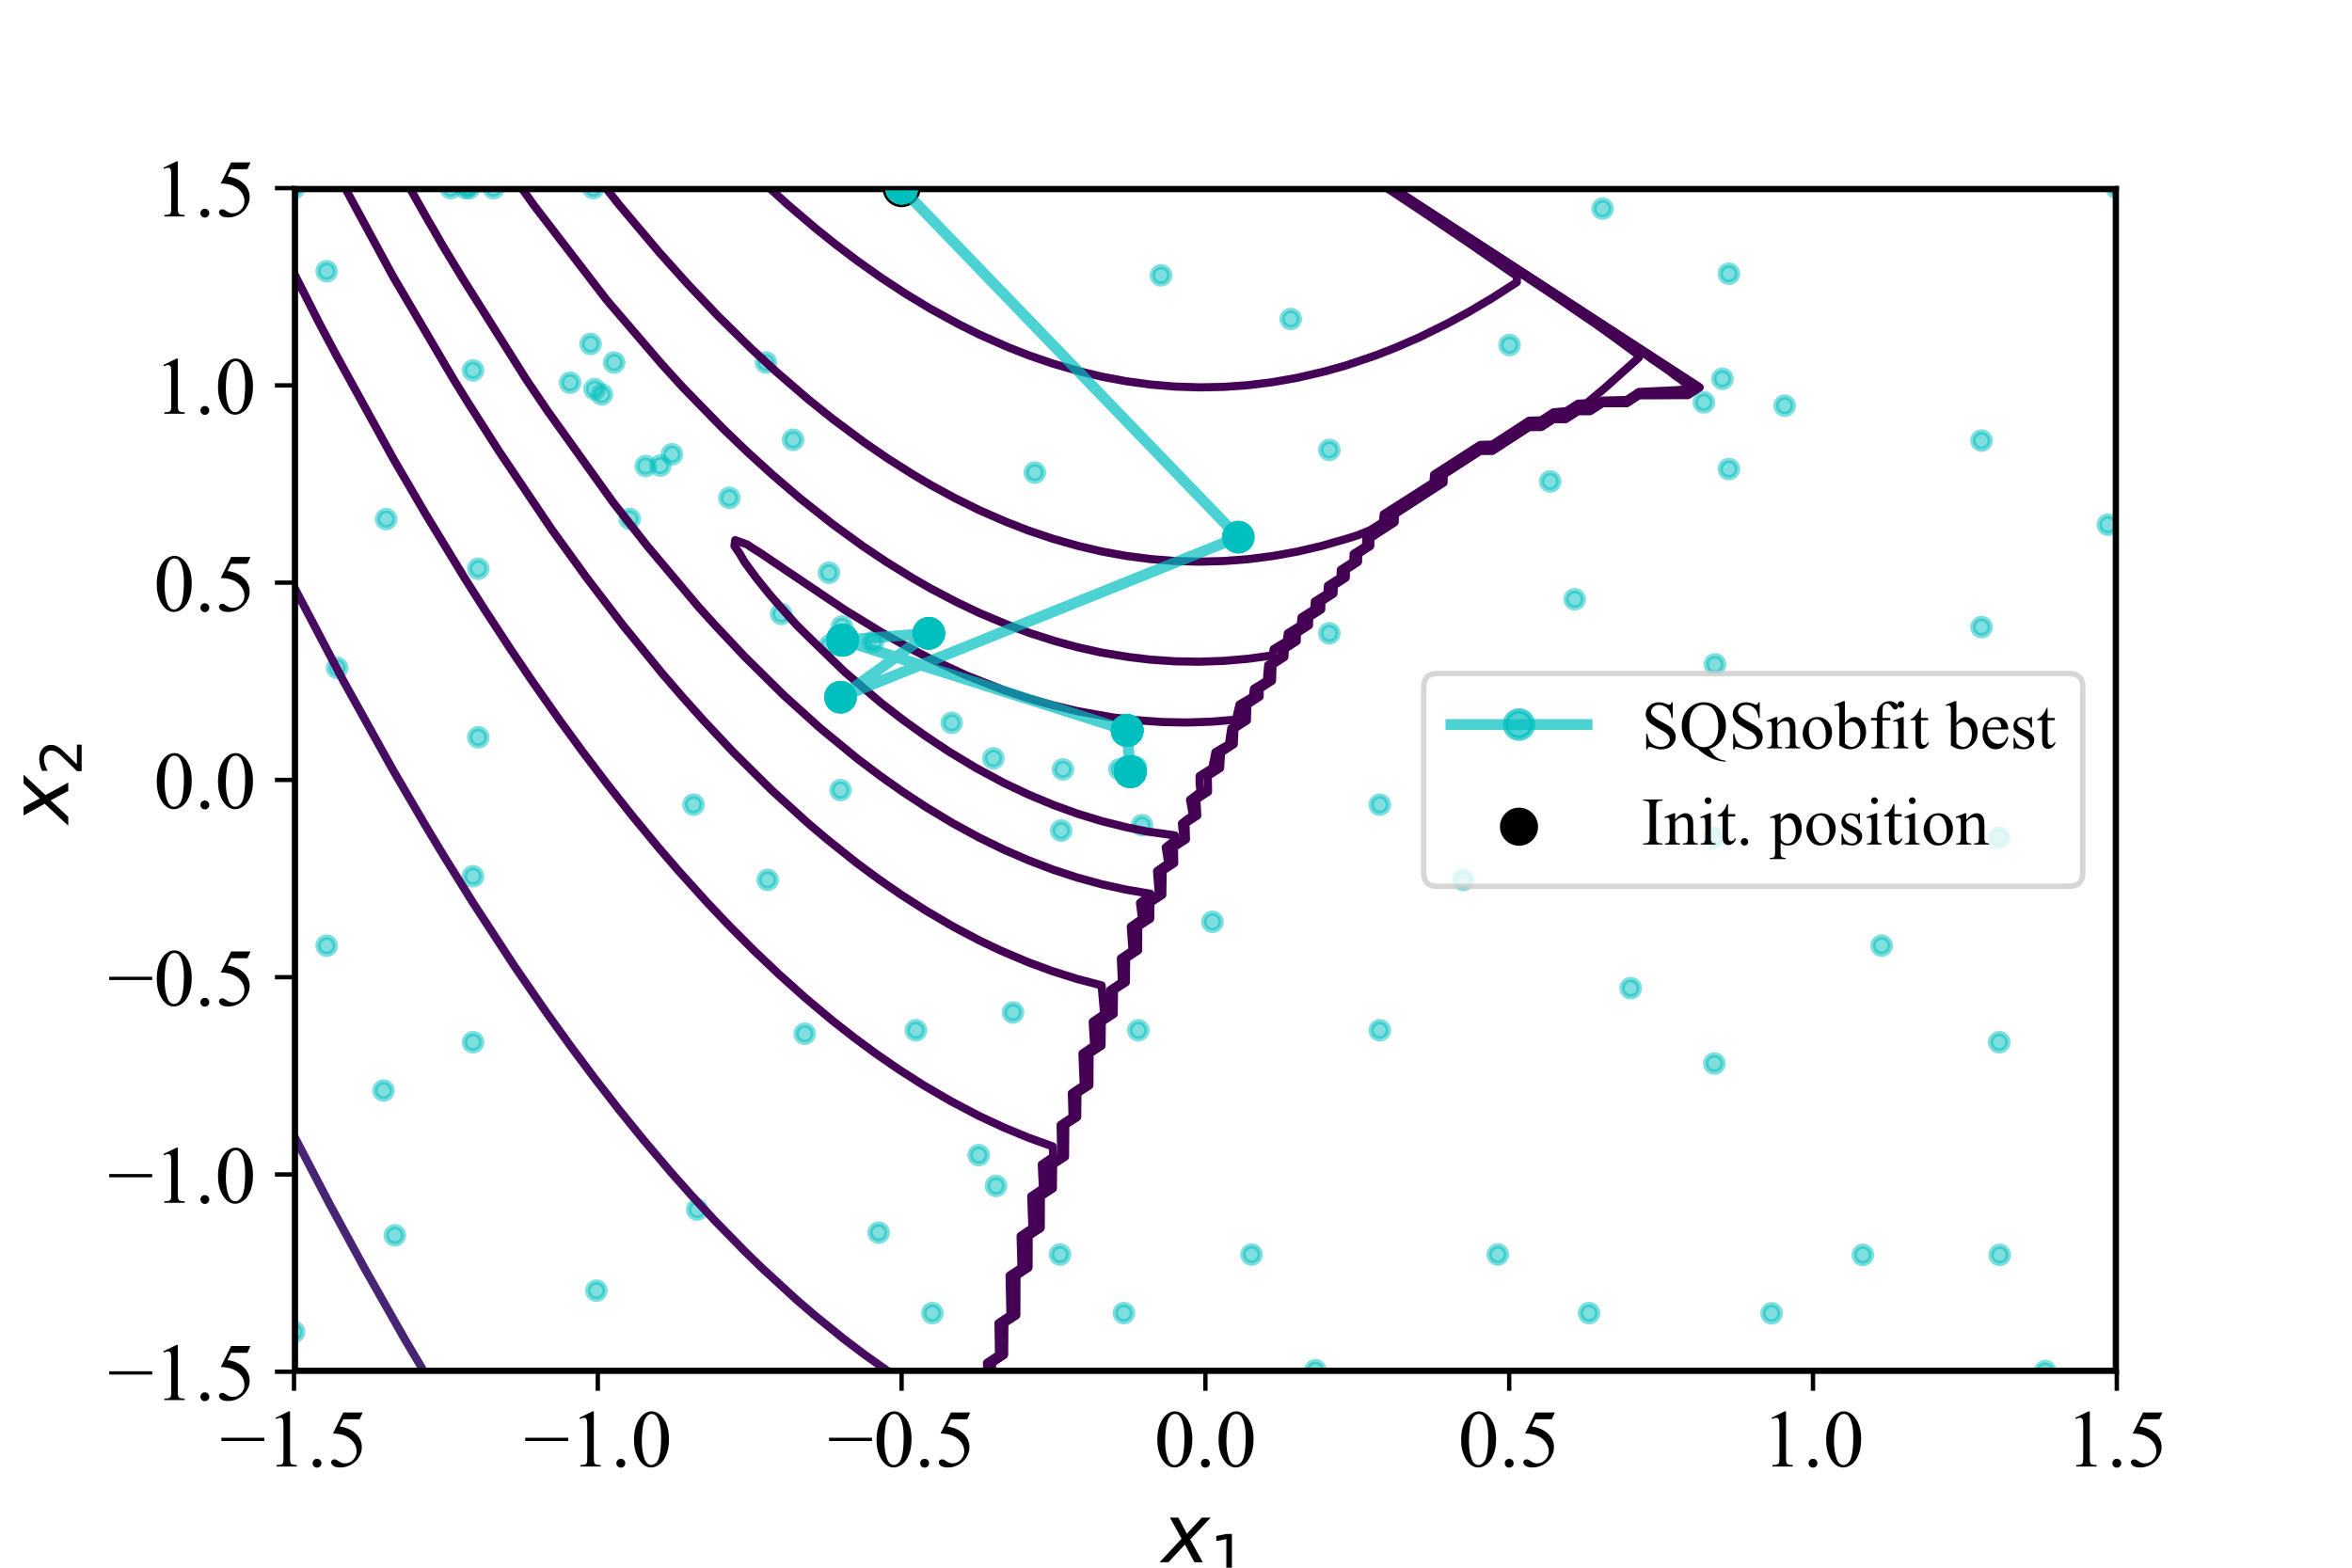 <?xml version="1.0" encoding="utf-8" standalone="no"?>
<!DOCTYPE svg PUBLIC "-//W3C//DTD SVG 1.1//EN"
  "http://www.w3.org/Graphics/SVG/1.1/DTD/svg11.dtd">
<!-- Created with matplotlib (https://matplotlib.org/) -->
<svg height="288pt" version="1.1" viewBox="0 0 432 288" width="432pt" xmlns="http://www.w3.org/2000/svg" xmlns:xlink="http://www.w3.org/1999/xlink">
 <defs>
  <style type="text/css">*{stroke-linecap:butt;stroke-linejoin:round;}</style>
 </defs>
 <g id="figure_1">
  <g id="patch_1">
   <path d="M 0 288 
L 432 288 
L 432 0 
L 0 0 
z
" style="fill:#ffffff;"/>
  </g>
  <g id="axes_1">
   <g id="patch_2">
    <path d="M 54 252 
L 388.8 252 
L 388.8 34.56 
L 54 34.56 
z
" style="fill:#ffffff;"/>
   </g>
   <g id="PathCollection_1">
    <defs>
     <path d="M 0 1.581 
C 0.419 1.581 0.822 1.415 1.118 1.118 
C 1.415 0.822 1.581 0.419 1.581 0 
C 1.581 -0.419 1.415 -0.822 1.118 -1.118 
C 0.822 -1.415 0.419 -1.581 0 -1.581 
C -0.419 -1.581 -0.822 -1.415 -1.118 -1.118 
C -1.415 -0.822 -1.581 -0.419 -1.581 0 
C -1.581 0.419 -1.415 0.822 -1.118 1.118 
C -0.822 1.415 -0.419 1.581 0 1.581 
z
" id="ma6f8dcb855" style="stroke:#00bfbf;stroke-opacity:0.5;"/>
    </defs>
    <g clip-path="url(#p7a3d9a077f)">
     <use style="fill:#00bfbf;fill-opacity:0.5;stroke:#00bfbf;stroke-opacity:0.5;" x="165.6" xlink:href="#ma6f8dcb855" y="34.56"/>
     <use style="fill:#00bfbf;fill-opacity:0.5;stroke:#00bfbf;stroke-opacity:0.5;" x="375.669" xlink:href="#ma6f8dcb855" y="251.874"/>
     <use style="fill:#00bfbf;fill-opacity:0.5;stroke:#00bfbf;stroke-opacity:0.5;" x="54.01" xlink:href="#ma6f8dcb855" y="244.679"/>
     <use style="fill:#00bfbf;fill-opacity:0.5;stroke:#00bfbf;stroke-opacity:0.5;" x="387.159" xlink:href="#ma6f8dcb855" y="96.4"/>
     <use style="fill:#00bfbf;fill-opacity:0.5;stroke:#00bfbf;stroke-opacity:0.5;" x="222.699" xlink:href="#ma6f8dcb855" y="169.345"/>
     <use style="fill:#00bfbf;fill-opacity:0.5;stroke:#00bfbf;stroke-opacity:0.5;" x="61.928" xlink:href="#ma6f8dcb855" y="122.688"/>
     <use style="fill:#00bfbf;fill-opacity:0.5;stroke:#00bfbf;stroke-opacity:0.5;" x="294.35" xlink:href="#ma6f8dcb855" y="38.328"/>
     <use style="fill:#00bfbf;fill-opacity:0.5;stroke:#00bfbf;stroke-opacity:0.5;" x="241.595" xlink:href="#ma6f8dcb855" y="251.733"/>
     <use style="fill:#00bfbf;fill-opacity:0.5;stroke:#00bfbf;stroke-opacity:0.5;" x="345.607" xlink:href="#ma6f8dcb855" y="173.735"/>
     <use style="fill:#00bfbf;fill-opacity:0.5;stroke:#00bfbf;stroke-opacity:0.5;" x="227.44" xlink:href="#ma6f8dcb855" y="98.681"/>
     <use style="fill:#00bfbf;fill-opacity:0.5;stroke:#00bfbf;stroke-opacity:0.5;" x="60.003" xlink:href="#ma6f8dcb855" y="49.833"/>
     <use style="fill:#00bfbf;fill-opacity:0.5;stroke:#00bfbf;stroke-opacity:0.5;" x="60.003" xlink:href="#ma6f8dcb855" y="173.735"/>
     <use style="fill:#00bfbf;fill-opacity:0.5;stroke:#00bfbf;stroke-opacity:0.5;" x="154.38" xlink:href="#ma6f8dcb855" y="128.081"/>
     <use style="fill:#00bfbf;fill-opacity:0.5;stroke:#00bfbf;stroke-opacity:0.5;" x="388.793" xlink:href="#ma6f8dcb855" y="34.564"/>
     <use style="fill:#00bfbf;fill-opacity:0.5;stroke:#00bfbf;stroke-opacity:0.5;" x="190.066" xlink:href="#ma6f8dcb855" y="86.824"/>
     <use style="fill:#00bfbf;fill-opacity:0.5;stroke:#00bfbf;stroke-opacity:0.5;" x="54.003" xlink:href="#ma6f8dcb855" y="34.562"/>
     <use style="fill:#00bfbf;fill-opacity:0.5;stroke:#00bfbf;stroke-opacity:0.5;" x="170.601" xlink:href="#ma6f8dcb855" y="116.348"/>
     <use style="fill:#00bfbf;fill-opacity:0.5;stroke:#00bfbf;stroke-opacity:0.5;" x="168.23" xlink:href="#ma6f8dcb855" y="189.275"/>
     <use style="fill:#00bfbf;fill-opacity:0.5;stroke:#00bfbf;stroke-opacity:0.5;" x="317.551" xlink:href="#ma6f8dcb855" y="86.172"/>
     <use style="fill:#00bfbf;fill-opacity:0.5;stroke:#00bfbf;stroke-opacity:0.5;" x="194.7" xlink:href="#ma6f8dcb855" y="230.469"/>
     <use style="fill:#00bfbf;fill-opacity:0.5;stroke:#00bfbf;stroke-opacity:0.5;" x="86.884" xlink:href="#ma6f8dcb855" y="68.046"/>
     <use style="fill:#00bfbf;fill-opacity:0.5;stroke:#00bfbf;stroke-opacity:0.5;" x="154.748" xlink:href="#ma6f8dcb855" y="117.603"/>
     <use style="fill:#00bfbf;fill-opacity:0.5;stroke:#00bfbf;stroke-opacity:0.5;" x="128.054" xlink:href="#ma6f8dcb855" y="222.211"/>
     <use style="fill:#00bfbf;fill-opacity:0.5;stroke:#00bfbf;stroke-opacity:0.5;" x="147.804" xlink:href="#ma6f8dcb855" y="189.908"/>
     <use style="fill:#00bfbf;fill-opacity:0.5;stroke:#00bfbf;stroke-opacity:0.5;" x="284.731" xlink:href="#ma6f8dcb855" y="88.448"/>
     <use style="fill:#00bfbf;fill-opacity:0.5;stroke:#00bfbf;stroke-opacity:0.5;" x="112.801" xlink:href="#ma6f8dcb855" y="66.602"/>
     <use style="fill:#00bfbf;fill-opacity:0.5;stroke:#00bfbf;stroke-opacity:0.5;" x="194.917" xlink:href="#ma6f8dcb855" y="152.586"/>
     <use style="fill:#00bfbf;fill-opacity:0.5;stroke:#00bfbf;stroke-opacity:0.5;" x="289.224" xlink:href="#ma6f8dcb855" y="110.092"/>
     <use style="fill:#00bfbf;fill-opacity:0.5;stroke:#00bfbf;stroke-opacity:0.5;" x="140.998" xlink:href="#ma6f8dcb855" y="161.645"/>
     <use style="fill:#00bfbf;fill-opacity:0.5;stroke:#00bfbf;stroke-opacity:0.5;" x="213.248" xlink:href="#ma6f8dcb855" y="50.59"/>
     <use style="fill:#00bfbf;fill-opacity:0.5;stroke:#00bfbf;stroke-opacity:0.5;" x="253.427" xlink:href="#ma6f8dcb855" y="189.275"/>
     <use style="fill:#00bfbf;fill-opacity:0.5;stroke:#00bfbf;stroke-opacity:0.5;" x="140.693" xlink:href="#ma6f8dcb855" y="66.602"/>
     <use style="fill:#00bfbf;fill-opacity:0.5;stroke:#00bfbf;stroke-opacity:0.5;" x="161.377" xlink:href="#ma6f8dcb855" y="226.449"/>
     <use style="fill:#00bfbf;fill-opacity:0.5;stroke:#00bfbf;stroke-opacity:0.5;" x="209.756" xlink:href="#ma6f8dcb855" y="151.599"/>
     <use style="fill:#00bfbf;fill-opacity:0.5;stroke:#00bfbf;stroke-opacity:0.5;" x="277.265" xlink:href="#ma6f8dcb855" y="63.388"/>
     <use style="fill:#00bfbf;fill-opacity:0.5;stroke:#00bfbf;stroke-opacity:0.5;" x="143.485" xlink:href="#ma6f8dcb855" y="112.786"/>
     <use style="fill:#00bfbf;fill-opacity:0.5;stroke:#00bfbf;stroke-opacity:0.5;" x="104.712" xlink:href="#ma6f8dcb855" y="70.303"/>
     <use style="fill:#00bfbf;fill-opacity:0.5;stroke:#00bfbf;stroke-opacity:0.5;" x="171.25" xlink:href="#ma6f8dcb855" y="241.235"/>
     <use style="fill:#00bfbf;fill-opacity:0.5;stroke:#00bfbf;stroke-opacity:0.5;" x="87.845" xlink:href="#ma6f8dcb855" y="104.476"/>
     <use style="fill:#00bfbf;fill-opacity:0.5;stroke:#00bfbf;stroke-opacity:0.5;" x="86.884" xlink:href="#ma6f8dcb855" y="191.471"/>
     <use style="fill:#00bfbf;fill-opacity:0.5;stroke:#00bfbf;stroke-opacity:0.5;" x="314.88" xlink:href="#ma6f8dcb855" y="153.874"/>
     <use style="fill:#00bfbf;fill-opacity:0.5;stroke:#00bfbf;stroke-opacity:0.5;" x="154.641" xlink:href="#ma6f8dcb855" y="115.098"/>
     <use style="fill:#00bfbf;fill-opacity:0.5;stroke:#00bfbf;stroke-opacity:0.5;" x="207.03" xlink:href="#ma6f8dcb855" y="134.204"/>
     <use style="fill:#00bfbf;fill-opacity:0.5;stroke:#00bfbf;stroke-opacity:0.5;" x="121.295" xlink:href="#ma6f8dcb855" y="85.539"/>
     <use style="fill:#00bfbf;fill-opacity:0.5;stroke:#00bfbf;stroke-opacity:0.5;" x="316.366" xlink:href="#ma6f8dcb855" y="69.585"/>
     <use style="fill:#00bfbf;fill-opacity:0.5;stroke:#00bfbf;stroke-opacity:0.5;" x="108.465" xlink:href="#ma6f8dcb855" y="63.192"/>
     <use style="fill:#00bfbf;fill-opacity:0.5;stroke:#00bfbf;stroke-opacity:0.5;" x="275.112" xlink:href="#ma6f8dcb855" y="230.469"/>
     <use style="fill:#00bfbf;fill-opacity:0.5;stroke:#00bfbf;stroke-opacity:0.5;" x="342.149" xlink:href="#ma6f8dcb855" y="230.541"/>
     <use style="fill:#00bfbf;fill-opacity:0.5;stroke:#00bfbf;stroke-opacity:0.5;" x="244.166" xlink:href="#ma6f8dcb855" y="116.348"/>
     <use style="fill:#00bfbf;fill-opacity:0.5;stroke:#00bfbf;stroke-opacity:0.5;" x="127.381" xlink:href="#ma6f8dcb855" y="147.829"/>
     <use style="fill:#00bfbf;fill-opacity:0.5;stroke:#00bfbf;stroke-opacity:0.5;" x="70.924" xlink:href="#ma6f8dcb855" y="95.369"/>
     <use style="fill:#00bfbf;fill-opacity:0.5;stroke:#00bfbf;stroke-opacity:0.5;" x="154.38" xlink:href="#ma6f8dcb855" y="145.15"/>
     <use style="fill:#00bfbf;fill-opacity:0.5;stroke:#00bfbf;stroke-opacity:0.5;" x="207.589" xlink:href="#ma6f8dcb855" y="141.745"/>
     <use style="fill:#00bfbf;fill-opacity:0.5;stroke:#00bfbf;stroke-opacity:0.5;" x="90.647" xlink:href="#ma6f8dcb855" y="34.562"/>
     <use style="fill:#00bfbf;fill-opacity:0.5;stroke:#00bfbf;stroke-opacity:0.5;" x="152.257" xlink:href="#ma6f8dcb855" y="105.217"/>
     <use style="fill:#00bfbf;fill-opacity:0.5;stroke:#00bfbf;stroke-opacity:0.5;" x="115.663" xlink:href="#ma6f8dcb855" y="95.337"/>
     <use style="fill:#00bfbf;fill-opacity:0.5;stroke:#00bfbf;stroke-opacity:0.5;" x="110.544" xlink:href="#ma6f8dcb855" y="72.466"/>
     <use style="fill:#00bfbf;fill-opacity:0.5;stroke:#00bfbf;stroke-opacity:0.5;" x="244.166" xlink:href="#ma6f8dcb855" y="82.651"/>
     <use style="fill:#00bfbf;fill-opacity:0.5;stroke:#00bfbf;stroke-opacity:0.5;" x="237.072" xlink:href="#ma6f8dcb855" y="58.605"/>
     <use style="fill:#00bfbf;fill-opacity:0.5;stroke:#00bfbf;stroke-opacity:0.5;" x="209.083" xlink:href="#ma6f8dcb855" y="189.275"/>
     <use style="fill:#00bfbf;fill-opacity:0.5;stroke:#00bfbf;stroke-opacity:0.5;" x="317.551" xlink:href="#ma6f8dcb855" y="50.29"/>
     <use style="fill:#00bfbf;fill-opacity:0.5;stroke:#00bfbf;stroke-opacity:0.5;" x="182.456" xlink:href="#ma6f8dcb855" y="139.314"/>
     <use style="fill:#00bfbf;fill-opacity:0.5;stroke:#00bfbf;stroke-opacity:0.5;" x="186.055" xlink:href="#ma6f8dcb855" y="186.005"/>
     <use style="fill:#00bfbf;fill-opacity:0.5;stroke:#00bfbf;stroke-opacity:0.5;" x="108.967" xlink:href="#ma6f8dcb855" y="34.562"/>
     <use style="fill:#00bfbf;fill-opacity:0.5;stroke:#00bfbf;stroke-opacity:0.5;" x="133.96" xlink:href="#ma6f8dcb855" y="91.46"/>
     <use style="fill:#00bfbf;fill-opacity:0.5;stroke:#00bfbf;stroke-opacity:0.5;" x="327.793" xlink:href="#ma6f8dcb855" y="74.536"/>
     <use style="fill:#00bfbf;fill-opacity:0.5;stroke:#00bfbf;stroke-opacity:0.5;" x="314.99" xlink:href="#ma6f8dcb855" y="122.054"/>
     <use style="fill:#00bfbf;fill-opacity:0.5;stroke:#00bfbf;stroke-opacity:0.5;" x="206.424" xlink:href="#ma6f8dcb855" y="241.235"/>
     <use style="fill:#00bfbf;fill-opacity:0.5;stroke:#00bfbf;stroke-opacity:0.5;" x="87.845" xlink:href="#ma6f8dcb855" y="135.45"/>
     <use style="fill:#00bfbf;fill-opacity:0.5;stroke:#00bfbf;stroke-opacity:0.5;" x="109.543" xlink:href="#ma6f8dcb855" y="237.105"/>
     <use style="fill:#00bfbf;fill-opacity:0.5;stroke:#00bfbf;stroke-opacity:0.5;" x="70.442" xlink:href="#ma6f8dcb855" y="200.338"/>
     <use style="fill:#00bfbf;fill-opacity:0.5;stroke:#00bfbf;stroke-opacity:0.5;" x="195.235" xlink:href="#ma6f8dcb855" y="141.349"/>
     <use style="fill:#00bfbf;fill-opacity:0.5;stroke:#00bfbf;stroke-opacity:0.5;" x="179.764" xlink:href="#ma6f8dcb855" y="212.211"/>
     <use style="fill:#00bfbf;fill-opacity:0.5;stroke:#00bfbf;stroke-opacity:0.5;" x="152.381" xlink:href="#ma6f8dcb855" y="118.551"/>
     <use style="fill:#00bfbf;fill-opacity:0.5;stroke:#00bfbf;stroke-opacity:0.5;" x="123.421" xlink:href="#ma6f8dcb855" y="83.458"/>
     <use style="fill:#00bfbf;fill-opacity:0.5;stroke:#00bfbf;stroke-opacity:0.5;" x="86.194" xlink:href="#ma6f8dcb855" y="34.562"/>
     <use style="fill:#00bfbf;fill-opacity:0.5;stroke:#00bfbf;stroke-opacity:0.5;" x="363.958" xlink:href="#ma6f8dcb855" y="115.206"/>
     <use style="fill:#00bfbf;fill-opacity:0.5;stroke:#00bfbf;stroke-opacity:0.5;" x="86.884" xlink:href="#ma6f8dcb855" y="160.973"/>
     <use style="fill:#00bfbf;fill-opacity:0.5;stroke:#00bfbf;stroke-opacity:0.5;" x="72.521" xlink:href="#ma6f8dcb855" y="226.942"/>
     <use style="fill:#00bfbf;fill-opacity:0.5;stroke:#00bfbf;stroke-opacity:0.5;" x="299.516" xlink:href="#ma6f8dcb855" y="181.541"/>
     <use style="fill:#00bfbf;fill-opacity:0.5;stroke:#00bfbf;stroke-opacity:0.5;" x="367.205" xlink:href="#ma6f8dcb855" y="153.874"/>
     <use style="fill:#00bfbf;fill-opacity:0.5;stroke:#00bfbf;stroke-opacity:0.5;" x="208.671" xlink:href="#ma6f8dcb855" y="140.973"/>
     <use style="fill:#00bfbf;fill-opacity:0.5;stroke:#00bfbf;stroke-opacity:0.5;" x="182.945" xlink:href="#ma6f8dcb855" y="217.864"/>
     <use style="fill:#00bfbf;fill-opacity:0.5;stroke:#00bfbf;stroke-opacity:0.5;" x="174.809" xlink:href="#ma6f8dcb855" y="132.786"/>
     <use style="fill:#00bfbf;fill-opacity:0.5;stroke:#00bfbf;stroke-opacity:0.5;" x="118.6" xlink:href="#ma6f8dcb855" y="85.615"/>
     <use style="fill:#00bfbf;fill-opacity:0.5;stroke:#00bfbf;stroke-opacity:0.5;" x="82.779" xlink:href="#ma6f8dcb855" y="34.562"/>
     <use style="fill:#00bfbf;fill-opacity:0.5;stroke:#00bfbf;stroke-opacity:0.5;" x="363.958" xlink:href="#ma6f8dcb855" y="80.94"/>
     <use style="fill:#00bfbf;fill-opacity:0.5;stroke:#00bfbf;stroke-opacity:0.5;" x="268.791" xlink:href="#ma6f8dcb855" y="161.645"/>
     <use style="fill:#00bfbf;fill-opacity:0.5;stroke:#00bfbf;stroke-opacity:0.5;" x="367.205" xlink:href="#ma6f8dcb855" y="191.471"/>
     <use style="fill:#00bfbf;fill-opacity:0.5;stroke:#00bfbf;stroke-opacity:0.5;" x="314.88" xlink:href="#ma6f8dcb855" y="195.374"/>
     <use style="fill:#00bfbf;fill-opacity:0.5;stroke:#00bfbf;stroke-opacity:0.5;" x="229.87" xlink:href="#ma6f8dcb855" y="230.469"/>
     <use style="fill:#00bfbf;fill-opacity:0.5;stroke:#00bfbf;stroke-opacity:0.5;" x="205.611" xlink:href="#ma6f8dcb855" y="141.343"/>
     <use style="fill:#00bfbf;fill-opacity:0.5;stroke:#00bfbf;stroke-opacity:0.5;" x="145.668" xlink:href="#ma6f8dcb855" y="80.796"/>
     <use style="fill:#00bfbf;fill-opacity:0.5;stroke:#00bfbf;stroke-opacity:0.5;" x="160.403" xlink:href="#ma6f8dcb855" y="117.931"/>
     <use style="fill:#00bfbf;fill-opacity:0.5;stroke:#00bfbf;stroke-opacity:0.5;" x="109.209" xlink:href="#ma6f8dcb855" y="71.492"/>
     <use style="fill:#00bfbf;fill-opacity:0.5;stroke:#00bfbf;stroke-opacity:0.5;" x="85.498" xlink:href="#ma6f8dcb855" y="34.562"/>
     <use style="fill:#00bfbf;fill-opacity:0.5;stroke:#00bfbf;stroke-opacity:0.5;" x="312.951" xlink:href="#ma6f8dcb855" y="73.91"/>
     <use style="fill:#00bfbf;fill-opacity:0.5;stroke:#00bfbf;stroke-opacity:0.5;" x="253.427" xlink:href="#ma6f8dcb855" y="147.829"/>
     <use style="fill:#00bfbf;fill-opacity:0.5;stroke:#00bfbf;stroke-opacity:0.5;" x="291.872" xlink:href="#ma6f8dcb855" y="241.235"/>
     <use style="fill:#00bfbf;fill-opacity:0.5;stroke:#00bfbf;stroke-opacity:0.5;" x="325.389" xlink:href="#ma6f8dcb855" y="241.272"/>
     <use style="fill:#00bfbf;fill-opacity:0.5;stroke:#00bfbf;stroke-opacity:0.5;" x="367.289" xlink:href="#ma6f8dcb855" y="230.541"/>
    </g>
   </g>
   <g id="PathCollection_2">
    <defs>
     <path d="M 0 3 
C 0.796 3 1.559 2.684 2.121 2.121 
C 2.684 1.559 3 0.796 3 0 
C 3 -0.796 2.684 -1.559 2.121 -2.121 
C 1.559 -2.684 0.796 -3 0 -3 
C -0.796 -3 -1.559 -2.684 -2.121 -2.121 
C -2.684 -1.559 -3 -0.796 -3 0 
C -3 0.796 -2.684 1.559 -2.121 2.121 
C -1.559 2.684 -0.796 3 0 3 
z
" id="m06793157fa" style="stroke:#000000;"/>
    </defs>
    <g clip-path="url(#p7a3d9a077f)">
     <use style="stroke:#000000;" x="165.6" xlink:href="#m06793157fa" y="34.56"/>
    </g>
   </g>
   <g id="matplotlib.axis_1">
    <g id="xtick_1">
     <g id="line2d_1">
      <defs>
       <path d="M 0 0 
L 0 3.5 
" id="m0e0e3112c4" style="stroke:#000000;stroke-width:0.8;"/>
      </defs>
      <g>
       <use style="stroke:#000000;stroke-width:0.8;" x="54" xlink:href="#m0e0e3112c4" y="252"/>
      </g>
     </g>
     <g id="text_1">
      <!-- −1.5 -->
      <g transform="translate(40.396 269.416)scale(0.15 -0.15)">
       <defs>
        <path d="M 54.438 31.25 
L 1.812 31.25 
L 1.812 35.25 
L 54.438 35.25 
z
" id="TimesNewRomanPSMT-8722"/>
        <path d="M 11.719 59.719 
L 27.828 67.578 
L 29.438 67.578 
L 29.438 11.672 
Q 29.438 6.109 29.906 4.734 
Q 30.375 3.375 31.828 2.641 
Q 33.297 1.906 37.797 1.812 
L 37.797 0 
L 12.891 0 
L 12.891 1.812 
Q 17.578 1.906 18.938 2.609 
Q 20.312 3.328 20.844 4.516 
Q 21.391 5.719 21.391 11.672 
L 21.391 47.406 
Q 21.391 54.641 20.906 56.688 
Q 20.562 58.25 19.656 58.984 
Q 18.75 59.719 17.484 59.719 
Q 15.672 59.719 12.453 58.203 
z
" id="TimesNewRomanPSMT-49"/>
        <path d="M 12.5 9.469 
Q 14.797 9.469 16.359 7.875 
Q 17.922 6.297 17.922 4.047 
Q 17.922 1.812 16.328 0.219 
Q 14.75 -1.375 12.5 -1.375 
Q 10.25 -1.375 8.656 0.219 
Q 7.078 1.812 7.078 4.047 
Q 7.078 6.344 8.656 7.906 
Q 10.25 9.469 12.5 9.469 
z
" id="TimesNewRomanPSMT-46"/>
        <path d="M 43.406 66.219 
L 39.594 57.906 
L 19.672 57.906 
L 15.328 49.031 
Q 28.266 47.125 35.844 39.406 
Q 42.328 32.766 42.328 23.781 
Q 42.328 18.562 40.203 14.109 
Q 38.094 9.672 34.859 6.547 
Q 31.641 3.422 27.688 1.516 
Q 22.078 -1.172 16.156 -1.172 
Q 10.203 -1.172 7.484 0.844 
Q 4.781 2.875 4.781 5.328 
Q 4.781 6.688 5.906 7.734 
Q 7.031 8.797 8.734 8.797 
Q 10.016 8.797 10.969 8.406 
Q 11.922 8.016 14.203 6.391 
Q 17.875 3.859 21.625 3.859 
Q 27.344 3.859 31.656 8.172 
Q 35.984 12.5 35.984 18.703 
Q 35.984 24.703 32.125 29.906 
Q 28.266 35.109 21.484 37.938 
Q 16.156 40.141 6.984 40.484 
L 19.672 66.219 
z
" id="TimesNewRomanPSMT-53"/>
       </defs>
       <use xlink:href="#TimesNewRomanPSMT-8722"/>
       <use x="56.396" xlink:href="#TimesNewRomanPSMT-49"/>
       <use x="106.396" xlink:href="#TimesNewRomanPSMT-46"/>
       <use x="131.396" xlink:href="#TimesNewRomanPSMT-53"/>
      </g>
     </g>
    </g>
    <g id="xtick_2">
     <g id="line2d_2">
      <g>
       <use style="stroke:#000000;stroke-width:0.8;" x="109.8" xlink:href="#m0e0e3112c4" y="252"/>
      </g>
     </g>
     <g id="text_2">
      <!-- −1.0 -->
      <g transform="translate(96.196 269.416)scale(0.15 -0.15)">
       <defs>
        <path d="M 3.609 32.719 
Q 3.609 44.047 7.031 52.219 
Q 10.453 60.406 16.109 64.406 
Q 20.516 67.578 25.203 67.578 
Q 32.812 67.578 38.875 59.812 
Q 46.438 50.203 46.438 33.734 
Q 46.438 22.219 43.109 14.156 
Q 39.797 6.109 34.641 2.469 
Q 29.5 -1.172 24.703 -1.172 
Q 15.234 -1.172 8.938 10.016 
Q 3.609 19.438 3.609 32.719 
z
M 13.188 31.5 
Q 13.188 17.828 16.547 9.188 
Q 19.344 1.906 24.859 1.906 
Q 27.484 1.906 30.312 4.266 
Q 33.156 6.641 34.625 12.203 
Q 36.859 20.609 36.859 35.891 
Q 36.859 47.219 34.516 54.781 
Q 32.766 60.406 29.984 62.75 
Q 27.984 64.359 25.141 64.359 
Q 21.828 64.359 19.234 61.375 
Q 15.719 57.328 14.453 48.625 
Q 13.188 39.938 13.188 31.5 
z
" id="TimesNewRomanPSMT-48"/>
       </defs>
       <use xlink:href="#TimesNewRomanPSMT-8722"/>
       <use x="56.396" xlink:href="#TimesNewRomanPSMT-49"/>
       <use x="106.396" xlink:href="#TimesNewRomanPSMT-46"/>
       <use x="131.396" xlink:href="#TimesNewRomanPSMT-48"/>
      </g>
     </g>
    </g>
    <g id="xtick_3">
     <g id="line2d_3">
      <g>
       <use style="stroke:#000000;stroke-width:0.8;" x="165.6" xlink:href="#m0e0e3112c4" y="252"/>
      </g>
     </g>
     <g id="text_3">
      <!-- −0.5 -->
      <g transform="translate(151.996 269.416)scale(0.15 -0.15)">
       <use xlink:href="#TimesNewRomanPSMT-8722"/>
       <use x="56.396" xlink:href="#TimesNewRomanPSMT-48"/>
       <use x="106.396" xlink:href="#TimesNewRomanPSMT-46"/>
       <use x="131.396" xlink:href="#TimesNewRomanPSMT-53"/>
      </g>
     </g>
    </g>
    <g id="xtick_4">
     <g id="line2d_4">
      <g>
       <use style="stroke:#000000;stroke-width:0.8;" x="221.4" xlink:href="#m0e0e3112c4" y="252"/>
      </g>
     </g>
     <g id="text_4">
      <!-- 0.0 -->
      <g transform="translate(212.025 269.416)scale(0.15 -0.15)">
       <use xlink:href="#TimesNewRomanPSMT-48"/>
       <use x="50" xlink:href="#TimesNewRomanPSMT-46"/>
       <use x="75" xlink:href="#TimesNewRomanPSMT-48"/>
      </g>
     </g>
    </g>
    <g id="xtick_5">
     <g id="line2d_5">
      <g>
       <use style="stroke:#000000;stroke-width:0.8;" x="277.2" xlink:href="#m0e0e3112c4" y="252"/>
      </g>
     </g>
     <g id="text_5">
      <!-- 0.5 -->
      <g transform="translate(267.825 269.416)scale(0.15 -0.15)">
       <use xlink:href="#TimesNewRomanPSMT-48"/>
       <use x="50" xlink:href="#TimesNewRomanPSMT-46"/>
       <use x="75" xlink:href="#TimesNewRomanPSMT-53"/>
      </g>
     </g>
    </g>
    <g id="xtick_6">
     <g id="line2d_6">
      <g>
       <use style="stroke:#000000;stroke-width:0.8;" x="333" xlink:href="#m0e0e3112c4" y="252"/>
      </g>
     </g>
     <g id="text_6">
      <!-- 1.0 -->
      <g transform="translate(323.625 269.416)scale(0.15 -0.15)">
       <use xlink:href="#TimesNewRomanPSMT-49"/>
       <use x="50" xlink:href="#TimesNewRomanPSMT-46"/>
       <use x="75" xlink:href="#TimesNewRomanPSMT-48"/>
      </g>
     </g>
    </g>
    <g id="xtick_7">
     <g id="line2d_7">
      <g>
       <use style="stroke:#000000;stroke-width:0.8;" x="388.8" xlink:href="#m0e0e3112c4" y="252"/>
      </g>
     </g>
     <g id="text_7">
      <!-- 1.5 -->
      <g transform="translate(379.425 269.416)scale(0.15 -0.15)">
       <use xlink:href="#TimesNewRomanPSMT-49"/>
       <use x="50" xlink:href="#TimesNewRomanPSMT-46"/>
       <use x="75" xlink:href="#TimesNewRomanPSMT-53"/>
      </g>
     </g>
    </g>
    <g id="text_8">
     <!-- $x_1$ -->
     <g transform="translate(213.375 287.04)scale(0.15 -0.15)">
      <defs>
       <path d="M 60.016 54.688 
L 34.906 27.875 
L 50.297 0 
L 39.984 0 
L 28.422 21.688 
L 8.297 0 
L -2.594 0 
L 24.312 28.812 
L 10.016 54.688 
L 20.312 54.688 
L 30.812 34.906 
L 49.125 54.688 
z
" id="DejaVuSans-Oblique-120"/>
       <path d="M 12.406 8.297 
L 28.516 8.297 
L 28.516 63.922 
L 10.984 60.406 
L 10.984 69.391 
L 28.422 72.906 
L 38.281 72.906 
L 38.281 8.297 
L 54.391 8.297 
L 54.391 0 
L 12.406 0 
z
" id="DejaVuSans-49"/>
      </defs>
      <use transform="translate(0 0.312)" xlink:href="#DejaVuSans-Oblique-120"/>
      <use transform="translate(59.18 -16.094)scale(0.7)" xlink:href="#DejaVuSans-49"/>
     </g>
    </g>
   </g>
   <g id="matplotlib.axis_2">
    <g id="ytick_1">
     <g id="line2d_8">
      <defs>
       <path d="M 0 0 
L -3.5 0 
" id="m157db4a768" style="stroke:#000000;stroke-width:0.8;"/>
      </defs>
      <g>
       <use style="stroke:#000000;stroke-width:0.8;" x="54" xlink:href="#m157db4a768" y="252"/>
      </g>
     </g>
     <g id="text_9">
      <!-- −1.5 -->
      <g transform="translate(19.791 257.208)scale(0.15 -0.15)">
       <use xlink:href="#TimesNewRomanPSMT-8722"/>
       <use x="56.396" xlink:href="#TimesNewRomanPSMT-49"/>
       <use x="106.396" xlink:href="#TimesNewRomanPSMT-46"/>
       <use x="131.396" xlink:href="#TimesNewRomanPSMT-53"/>
      </g>
     </g>
    </g>
    <g id="ytick_2">
     <g id="line2d_9">
      <g>
       <use style="stroke:#000000;stroke-width:0.8;" x="54" xlink:href="#m157db4a768" y="215.76"/>
      </g>
     </g>
     <g id="text_10">
      <!-- −1.0 -->
      <g transform="translate(19.791 220.968)scale(0.15 -0.15)">
       <use xlink:href="#TimesNewRomanPSMT-8722"/>
       <use x="56.396" xlink:href="#TimesNewRomanPSMT-49"/>
       <use x="106.396" xlink:href="#TimesNewRomanPSMT-46"/>
       <use x="131.396" xlink:href="#TimesNewRomanPSMT-48"/>
      </g>
     </g>
    </g>
    <g id="ytick_3">
     <g id="line2d_10">
      <g>
       <use style="stroke:#000000;stroke-width:0.8;" x="54" xlink:href="#m157db4a768" y="179.52"/>
      </g>
     </g>
     <g id="text_11">
      <!-- −0.5 -->
      <g transform="translate(19.791 184.728)scale(0.15 -0.15)">
       <use xlink:href="#TimesNewRomanPSMT-8722"/>
       <use x="56.396" xlink:href="#TimesNewRomanPSMT-48"/>
       <use x="106.396" xlink:href="#TimesNewRomanPSMT-46"/>
       <use x="131.396" xlink:href="#TimesNewRomanPSMT-53"/>
      </g>
     </g>
    </g>
    <g id="ytick_4">
     <g id="line2d_11">
      <g>
       <use style="stroke:#000000;stroke-width:0.8;" x="54" xlink:href="#m157db4a768" y="143.28"/>
      </g>
     </g>
     <g id="text_12">
      <!-- 0.0 -->
      <g transform="translate(28.25 148.488)scale(0.15 -0.15)">
       <use xlink:href="#TimesNewRomanPSMT-48"/>
       <use x="50" xlink:href="#TimesNewRomanPSMT-46"/>
       <use x="75" xlink:href="#TimesNewRomanPSMT-48"/>
      </g>
     </g>
    </g>
    <g id="ytick_5">
     <g id="line2d_12">
      <g>
       <use style="stroke:#000000;stroke-width:0.8;" x="54" xlink:href="#m157db4a768" y="107.04"/>
      </g>
     </g>
     <g id="text_13">
      <!-- 0.5 -->
      <g transform="translate(28.25 112.248)scale(0.15 -0.15)">
       <use xlink:href="#TimesNewRomanPSMT-48"/>
       <use x="50" xlink:href="#TimesNewRomanPSMT-46"/>
       <use x="75" xlink:href="#TimesNewRomanPSMT-53"/>
      </g>
     </g>
    </g>
    <g id="ytick_6">
     <g id="line2d_13">
      <g>
       <use style="stroke:#000000;stroke-width:0.8;" x="54" xlink:href="#m157db4a768" y="70.8"/>
      </g>
     </g>
     <g id="text_14">
      <!-- 1.0 -->
      <g transform="translate(28.25 76.008)scale(0.15 -0.15)">
       <use xlink:href="#TimesNewRomanPSMT-49"/>
       <use x="50" xlink:href="#TimesNewRomanPSMT-46"/>
       <use x="75" xlink:href="#TimesNewRomanPSMT-48"/>
      </g>
     </g>
    </g>
    <g id="ytick_7">
     <g id="line2d_14">
      <g>
       <use style="stroke:#000000;stroke-width:0.8;" x="54" xlink:href="#m157db4a768" y="34.56"/>
      </g>
     </g>
     <g id="text_15">
      <!-- 1.5 -->
      <g transform="translate(28.25 39.768)scale(0.15 -0.15)">
       <use xlink:href="#TimesNewRomanPSMT-49"/>
       <use x="50" xlink:href="#TimesNewRomanPSMT-46"/>
       <use x="75" xlink:href="#TimesNewRomanPSMT-53"/>
      </g>
     </g>
    </g>
    <g id="text_16">
     <!-- $x_2$ -->
     <g transform="translate(12.583 151.305)rotate(-90)scale(0.15 -0.15)">
      <defs>
       <path d="M 19.188 8.297 
L 53.609 8.297 
L 53.609 0 
L 7.328 0 
L 7.328 8.297 
Q 12.938 14.109 22.625 23.891 
Q 32.328 33.688 34.812 36.531 
Q 39.547 41.844 41.422 45.531 
Q 43.312 49.219 43.312 52.781 
Q 43.312 58.594 39.234 62.25 
Q 35.156 65.922 28.609 65.922 
Q 23.969 65.922 18.812 64.312 
Q 13.672 62.703 7.812 59.422 
L 7.812 69.391 
Q 13.766 71.781 18.938 73 
Q 24.125 74.219 28.422 74.219 
Q 39.75 74.219 46.484 68.547 
Q 53.219 62.891 53.219 53.422 
Q 53.219 48.922 51.531 44.891 
Q 49.859 40.875 45.406 35.406 
Q 44.188 33.984 37.641 27.219 
Q 31.109 20.453 19.188 8.297 
z
" id="DejaVuSans-50"/>
      </defs>
      <use transform="translate(0 0.312)" xlink:href="#DejaVuSans-Oblique-120"/>
      <use transform="translate(59.18 -16.094)scale(0.7)" xlink:href="#DejaVuSans-50"/>
     </g>
    </g>
   </g>
   <g id="LineCollection_1">
    <path clip-path="url(#p7a3d9a077f)" d="M 173.169 288.24 
L 173.171 283.868 
L 175.412 282.412 
L 175.414 275.127 
L 177.655 273.671 
L 177.657 266.385 
L 179.898 264.93 
L 179.901 259.101 
L 182.141 257.645 
L 182.144 250.359 
L 184.384 248.904 
L 184.387 243.074 
L 186.627 241.62 
L 186.63 234.333 
L 188.869 232.878 
L 188.873 227.048 
L 191.112 225.594 
L 191.117 219.763 
L 193.354 218.31 
L 193.36 213.935 
L 195.596 212.482 
L 195.603 206.649 
L 197.838 205.198 
L 197.846 200.82 
L 200.079 199.37 
L 200.089 193.534 
L 202.319 192.086 
L 202.333 187.703 
L 204.558 186.258 
L 204.576 181.872 
L 206.795 180.431 
L 206.819 176.038 
L 209.029 174.603 
L 209.062 170.201 
L 211.257 168.775 
L 211.306 165.816 
L 213.479 164.405 
L 213.549 159.955 
L 215.67 158.577 
L 215.625 155.664 
L 215.792 155.53 
L 217.83 154.207 
L 217.737 151.293 
L 218.035 151.05 
L 219.904 149.836 
L 219.742 146.922 
L 220.278 146.508 
L 221.884 145.465 
L 221.833 142.552 
L 224.102 141.095 
L 224.283 138.181 
L 224.765 137.916 
L 226.601 136.724 
L 226.738 133.81 
L 227.008 133.662 
L 229.022 132.353 
L 229.092 129.44 
L 229.251 129.349 
L 231.356 127.983 
L 231.376 126.526 
L 231.494 126.457 
L 233.632 125.069 
L 233.738 122.108 
L 235.908 120.698 
L 235.981 119.203 
L 238.165 117.785 
L 238.224 116.296 
L 240.418 114.871 
L 240.467 113.387 
L 242.669 111.957 
L 242.711 110.477 
L 244.918 109.043 
L 244.954 107.566 
L 247.165 106.129 
L 247.197 104.655 
L 249.412 103.216 
L 249.44 101.743 
L 251.659 100.302 
L 251.683 98.831 
L 256.148 95.931 
L 256.17 94.462 
L 265.124 88.647 
L 265.143 87.179 
L 271.872 82.808 
L 274.116 82.808 
L 280.845 78.437 
L 283.088 78.436 
L 285.332 76.979 
L 287.575 76.978 
L 289.818 75.521 
L 292.061 75.52 
L 294.305 74.063 
L 298.791 74.059 
L 301.034 72.602 
L 310.007 72.587 
L 312.197 71.164 
L 201.135 -1 
L 201.135 -1 
" style="fill:none;stroke:#440154;stroke-width:1.5;"/>
   </g>
   <g id="LineCollection_2">
    <path clip-path="url(#p7a3d9a077f)" d="M 173.166 288.24 
L 173.171 283.866 
L 175.409 282.412 
L 175.414 275.124 
L 177.652 273.671 
L 177.657 266.382 
L 179.894 264.93 
L 179.901 259.097 
L 182.136 257.645 
L 182.144 250.355 
L 184.378 248.904 
L 184.387 243.07 
L 186.62 241.62 
L 186.63 234.327 
L 188.861 232.878 
L 188.873 227.041 
L 191.102 225.594 
L 191.117 219.755 
L 193.342 218.31 
L 193.36 213.925 
L 195.582 212.482 
L 195.603 206.637 
L 197.819 205.198 
L 197.846 200.806 
L 200.057 199.37 
L 200.089 193.514 
L 202.289 192.086 
L 202.333 187.679 
L 204.52 186.258 
L 204.576 181.839 
L 206.744 180.431 
L 206.819 175.992 
L 208.958 174.603 
L 208.926 170.232 
L 209.062 170.132 
L 211.151 168.775 
L 211.114 165.862 
L 211.306 165.718 
L 213.328 164.405 
L 213.224 160.034 
L 213.549 159.783 
L 215.406 158.577 
L 215.262 155.664 
L 215.792 155.242 
L 217.385 154.207 
L 217.093 151.293 
L 218.035 150.524 
L 219.095 149.836 
L 218.583 146.922 
L 220.504 145.465 
L 220.345 144.008 
L 220.344 142.552 
L 222.669 141.095 
L 223.242 138.181 
L 225.721 136.724 
L 226.153 133.81 
L 227.008 133.34 
L 228.527 132.353 
L 228.747 129.44 
L 229.251 129.155 
L 231.056 127.983 
L 231.119 126.526 
L 231.494 126.31 
L 233.405 125.069 
L 233.484 122.155 
L 235.751 120.698 
L 235.777 119.241 
L 238.037 117.785 
L 238.056 116.328 
L 240.311 114.871 
L 240.326 113.414 
L 242.578 111.957 
L 242.59 110.5 
L 244.84 109.043 
L 244.954 107.522 
L 247.097 106.129 
L 247.197 104.615 
L 249.352 103.216 
L 249.44 101.708 
L 251.605 100.302 
L 251.683 98.799 
L 256.101 95.931 
L 256.17 94.434 
L 265.084 88.647 
L 265.143 87.155 
L 271.872 82.785 
L 274.116 82.783 
L 280.845 78.412 
L 283.088 78.41 
L 285.332 76.952 
L 287.575 76.949 
L 289.818 75.492 
L 292.061 75.488 
L 294.305 74.03 
L 298.791 74.019 
L 301.034 72.56 
L 310.007 72.512 
L 312.082 71.164 
L 201.131 -1 
L 201.131 -1 
" style="fill:none;stroke:#440154;stroke-width:1.5;"/>
   </g>
   <g id="LineCollection_3">
    <path clip-path="url(#p7a3d9a077f)" d="M 173.156 288.24 
L 173.171 283.859 
L 175.398 282.412 
L 175.414 275.116 
L 177.639 273.671 
L 177.657 266.373 
L 179.879 264.93 
L 179.901 259.087 
L 182.12 257.645 
L 182.144 250.343 
L 184.359 248.904 
L 184.387 243.055 
L 186.597 241.62 
L 186.63 234.31 
L 188.834 232.878 
L 188.873 227.02 
L 191.069 225.594 
L 191.117 219.729 
L 193.303 218.31 
L 193.36 213.895 
L 195.536 212.482 
L 195.603 206.6 
L 197.762 205.198 
L 197.846 200.76 
L 199.986 199.37 
L 199.963 193.543 
L 202.196 192.086 
L 202.17 187.715 
L 204.399 186.258 
L 204.361 181.887 
L 206.582 180.431 
L 206.522 176.06 
L 206.819 175.845 
L 208.732 174.603 
L 208.63 170.232 
L 209.062 169.914 
L 210.816 168.775 
L 210.7 165.862 
L 211.306 165.409 
L 212.851 164.405 
L 212.523 160.034 
L 214.571 158.577 
L 214.117 155.664 
L 215.981 154.207 
L 215.792 153.472 
L 210.657 152.75 
L 206.819 151.964 
L 202.333 150.842 
L 197.846 149.468 
L 193.36 147.836 
L 188.873 145.957 
L 184.387 143.837 
L 179.294 141.095 
L 174.463 138.181 
L 170.067 135.267 
L 166 132.353 
L 161.955 129.231 
L 155.225 123.513 
L 147.831 116.328 
L 146.252 114.76 
L 142.474 110.5 
L 141.215 109.043 
L 138.874 106.129 
L 136.737 103.216 
L 135.891 101.759 
L 134.905 100.302 
L 135.036 99.237 
L 137.279 100.041 
L 137.615 100.302 
L 139.906 101.759 
L 144.212 104.673 
L 155.225 112.081 
L 161.955 116.193 
L 167.413 119.241 
L 170.928 121.042 
L 177.657 124.155 
L 184.387 126.783 
L 188.873 128.282 
L 193.36 129.554 
L 197.846 130.63 
L 204.576 131.831 
L 209.381 132.353 
L 213.549 132.645 
L 218.035 132.727 
L 222.522 132.579 
L 227.008 132.209 
L 227.658 129.44 
L 230.107 127.983 
L 230.308 126.526 
L 232.685 125.069 
L 232.936 122.155 
L 235.253 120.698 
L 235.336 119.241 
L 237.631 117.785 
L 237.692 116.328 
L 239.973 114.871 
L 240.021 113.414 
L 242.291 111.957 
L 242.329 110.5 
L 244.593 109.043 
L 244.623 107.586 
L 246.882 106.129 
L 246.907 104.673 
L 249.162 103.216 
L 249.183 101.759 
L 251.436 100.302 
L 251.453 98.845 
L 255.954 95.931 
L 255.968 94.474 
L 262.899 89.983 
L 264.957 88.647 
L 264.969 87.19 
L 271.872 82.711 
L 274.116 82.704 
L 280.845 78.334 
L 283.088 78.325 
L 285.332 76.867 
L 287.575 76.857 
L 289.818 75.398 
L 292.061 75.385 
L 294.305 73.925 
L 298.791 73.89 
L 301.034 72.427 
L 310.007 72.276 
L 311.718 71.164 
L 307.764 68.516 
L 307.439 68.25 
L 292.061 58.133 
L 291.951 58.052 
L 201.118 -1 
L 201.118 -1 
" style="fill:none;stroke:#440154;stroke-width:1.5;"/>
   </g>
   <g id="LineCollection_4">
    <path clip-path="url(#p7a3d9a077f)" d="M 173.125 288.24 
L 173.171 283.837 
L 175.364 282.412 
L 175.414 275.091 
L 177.6 273.671 
L 177.657 266.344 
L 179.834 264.93 
L 179.901 259.053 
L 182.068 257.645 
L 182.144 250.303 
L 184.298 248.904 
L 184.387 243.009 
L 186.527 241.62 
L 186.511 234.335 
L 188.748 232.878 
L 188.732 227.051 
L 190.968 225.594 
L 190.946 219.766 
L 193.18 218.31 
L 193.159 213.939 
L 195.39 212.482 
L 195.352 206.654 
L 197.579 205.198 
L 197.54 200.827 
L 199.762 199.37 
L 199.688 193.543 
L 201.9 192.086 
L 201.818 187.715 
L 204.016 186.258 
L 203.895 181.887 
L 206.071 180.431 
L 205.88 176.06 
L 208.017 174.603 
L 207.695 170.232 
L 209.757 168.775 
L 209.391 165.862 
L 211.342 164.405 
L 211.306 164.195 
L 206.819 163.437 
L 202.333 162.444 
L 197.846 161.217 
L 193.36 159.746 
L 188.873 158.033 
L 184.387 156.086 
L 179.901 153.9 
L 175.097 151.293 
L 170.255 148.379 
L 165.811 145.465 
L 161.678 142.552 
L 157.468 139.37 
L 150.695 133.81 
L 144.009 127.774 
L 136.842 120.698 
L 131.361 114.871 
L 128.307 111.504 
L 118.884 100.302 
L 112.604 92.283 
L 100.601 75.535 
L 96.655 69.707 
L 84.732 50.768 
L 81.195 44.94 
L 79.54 42.027 
L 78.674 40.57 
L 75.38 34.742 
L 73.738 31.828 
L 67.347 20.173 
L 64.292 14.346 
L 62.748 11.432 
L 58.981 4.148 
L 58.273 2.691 
L 56.384 -1 
L 56.384 -1 
" style="fill:none;stroke:#440154;stroke-width:1.5;"/>
    <path clip-path="url(#p7a3d9a077f)" d="M 72.597 -1 
L 73.927 1.234 
L 74.829 2.691 
L 77.502 7.061 
L 84.958 18.716 
L 87.929 23.116 
L 90.172 26.444 
L 92.415 29.706 
L 94.914 33.285 
L 98.018 37.656 
L 111.451 55.138 
L 121.577 66.944 
L 125.422 71.164 
L 132.793 78.723 
L 137.279 83.034 
L 141.851 87.19 
L 146.949 91.561 
L 152.982 96.335 
L 158.441 100.302 
L 162.787 103.216 
L 167.492 106.129 
L 170.928 108.107 
L 175.483 110.5 
L 179.901 112.619 
L 185.282 114.871 
L 189.242 116.328 
L 193.808 117.785 
L 197.846 118.888 
L 202.333 119.885 
L 207.275 120.698 
L 211.306 121.184 
L 215.792 121.49 
L 220.278 121.565 
L 224.765 121.411 
L 229.251 121.022 
L 233.738 120.407 
L 233.941 119.241 
L 236.348 117.785 
L 236.543 116.328 
L 238.905 114.871 
L 239.055 113.414 
L 241.385 111.957 
L 241.504 110.5 
L 243.812 109.043 
L 243.908 107.586 
L 246.201 106.129 
L 246.279 104.673 
L 248.561 103.216 
L 248.627 101.759 
L 250.9 100.302 
L 250.955 98.845 
L 255.486 95.931 
L 255.531 94.474 
L 264.557 88.647 
L 264.593 87.19 
L 271.872 82.477 
L 274.116 82.456 
L 280.845 78.085 
L 283.088 78.058 
L 285.332 76.598 
L 287.575 76.565 
L 289.818 75.102 
L 292.061 75.062 
L 294.305 73.595 
L 298.791 73.483 
L 301.034 72.006 
L 307.764 71.696 
L 310.007 71.529 
L 310.568 71.164 
L 310.007 70.8 
L 308.716 69.707 
L 307.764 69.089 
L 306.738 68.25 
L 303.277 65.88 
L 302.579 65.337 
L 296.548 61.298 
L 296.102 60.966 
L 283.088 52.393 
L 280.627 50.768 
L 201.077 -1 
L 201.077 -1 
" style="fill:none;stroke:#440154;stroke-width:1.5;"/>
   </g>
   <g id="LineCollection_5">
    <path clip-path="url(#p7a3d9a077f)" d="M 173.026 288.24 
L 173.017 283.869 
L 175.255 282.412 
L 175.239 275.128 
L 177.475 273.671 
L 177.455 266.387 
L 179.69 264.93 
L 179.671 259.102 
L 181.904 257.645 
L 181.874 250.361 
L 184.105 248.904 
L 184.074 243.077 
L 186.303 241.62 
L 186.254 234.335 
L 188.478 232.878 
L 188.426 227.051 
L 190.646 225.594 
L 190.578 219.766 
L 192.79 218.31 
L 192.724 213.939 
L 194.929 212.482 
L 194.81 206.654 
L 197.001 205.198 
L 196.879 200.827 
L 199.053 199.37 
L 198.821 193.543 
L 200.963 192.086 
L 200.706 187.715 
L 202.806 186.258 
L 202.333 181.023 
L 197.846 179.847 
L 193.36 178.435 
L 188.873 176.785 
L 183.732 174.603 
L 179.901 172.78 
L 175.076 170.232 
L 170.107 167.319 
L 165.565 164.405 
L 161.356 161.491 
L 157.407 158.577 
L 151.936 154.207 
L 148.481 151.293 
L 141.766 145.191 
L 134.689 138.181 
L 129.218 132.353 
L 125.31 127.983 
L 121.533 123.612 
L 114.426 114.871 
L 107.746 106.129 
L 101.388 97.342 
L 91.605 82.819 
L 86.028 74.078 
L 83.32 69.707 
L 72.181 50.768 
L 58.759 26.001 
L 55.049 18.716 
L 52.037 12.797 
L 48.521 5.604 
L 45.289 -1 
L 45.289 -1 
" style="fill:none;stroke:#440154;stroke-width:1.5;"/>
    <path clip-path="url(#p7a3d9a077f)" d="M 85.915 -1 
L 89.267 4.148 
L 98.259 17.259 
L 106.847 28.915 
L 113.74 37.656 
L 121.115 46.397 
L 126.351 52.225 
L 131.888 58.052 
L 137.804 63.88 
L 142.531 68.25 
L 148.495 73.398 
L 152.982 76.993 
L 158.861 81.362 
L 163.119 84.276 
L 167.72 87.19 
L 170.928 89.085 
L 175.492 91.561 
L 179.901 93.737 
L 184.937 95.931 
L 188.873 97.455 
L 193.36 98.97 
L 198.058 100.302 
L 202.333 101.305 
L 206.819 102.122 
L 211.306 102.708 
L 215.792 103.058 
L 220.278 103.178 
L 224.765 103.069 
L 229.251 102.729 
L 233.738 102.154 
L 238.224 101.347 
L 242.713 100.302 
L 247.779 98.845 
L 249.44 98.315 
L 251.699 97.388 
L 254.007 95.931 
L 254.15 94.474 
L 263.289 88.647 
L 263.404 87.19 
L 271.872 81.736 
L 274.116 81.671 
L 280.845 77.297 
L 283.088 77.213 
L 285.332 75.745 
L 287.742 75.535 
L 289.818 74.166 
L 291.424 74.078 
L 294.897 71.164 
L 301.034 65.674 
L 301.034 65.313 
L 296.548 62.014 
L 293.063 59.509 
L 289.818 57.313 
L 286.677 55.138 
L 280.845 51.254 
L 277.965 49.311 
L 265.143 40.867 
L 262.489 39.113 
L 215.792 8.654 
L 204.386 1.234 
L 200.949 -1 
L 200.949 -1 
" style="fill:none;stroke:#440154;stroke-width:1.5;"/>
   </g>
   <g id="LineCollection_6">
    <path clip-path="url(#p7a3d9a077f)" d="M 172.711 288.24 
L 172.685 283.869 
L 174.911 282.412 
L 174.859 275.128 
L 177.082 273.671 
L 177.018 266.387 
L 179.236 264.93 
L 179.174 259.102 
L 181.387 257.645 
L 181.291 250.361 
L 183.496 248.904 
L 183.399 243.077 
L 185.596 241.62 
L 185.44 234.335 
L 187.623 232.878 
L 187.46 227.051 
L 189.628 225.594 
L 189.413 219.766 
L 191.559 218.31 
L 191.349 213.939 
L 193.47 212.482 
L 193.36 210.612 
L 188.873 208.993 
L 184.387 207.139 
L 179.901 205.051 
L 174.623 202.284 
L 169.627 199.37 
L 165.067 196.456 
L 160.847 193.543 
L 156.896 190.629 
L 152.982 187.568 
L 147.943 183.344 
L 143.061 178.974 
L 138.461 174.603 
L 134.101 170.232 
L 129.945 165.862 
L 124.685 160.034 
L 120.917 155.664 
L 116.105 149.836 
L 111.501 144.008 
L 107.08 138.181 
L 102.823 132.353 
L 97.708 125.069 
L 93.763 119.241 
L 88.996 111.957 
L 85.295 106.129 
L 78.197 94.474 
L 72.226 84.252 
L 61.811 65.337 
L 58.714 59.509 
L 47.551 37.46 
L 34.58 9.975 
L 31.848 3.974 
L 29.627 -1 
L 29.627 -1 
" style="fill:none;stroke:#450457;stroke-width:1.5;"/>
    <path clip-path="url(#p7a3d9a077f)" d="M 109.188 -1 
L 114.42 5.604 
L 119.334 11.516 
L 124.342 17.259 
L 129.707 23.087 
L 135.036 28.546 
L 139.95 33.285 
L 144.76 37.656 
L 149.896 42.027 
L 153.537 44.94 
L 157.468 47.917 
L 161.955 51.094 
L 166.441 54.037 
L 170.928 56.745 
L 175.975 59.509 
L 179.901 61.466 
L 185.378 63.88 
L 189.115 65.337 
L 193.36 66.794 
L 198.419 68.25 
L 202.333 69.186 
L 206.819 70.03 
L 211.306 70.643 
L 215.792 71.019 
L 220.278 71.163 
L 224.765 71.077 
L 229.251 70.758 
L 233.738 70.205 
L 238.224 69.417 
L 243.254 68.25 
L 247.197 67.144 
L 252.548 65.337 
L 256.305 63.88 
L 260.656 61.987 
L 265.697 59.509 
L 269.629 57.384 
L 274.116 54.732 
L 278.602 51.847 
L 278.602 50.726 
L 269.629 44.545 
L 261.602 39.113 
L 253.927 34.014 
L 246.245 28.915 
L 229.251 17.754 
L 219.602 11.432 
L 200.545 -1 
L 200.545 -1 
" style="fill:none;stroke:#450457;stroke-width:1.5;"/>
   </g>
   <g id="LineCollection_7">
    <path clip-path="url(#p7a3d9a077f)" d="M 171.718 288.24 
L 171.635 283.869 
L 173.823 282.412 
L 173.66 275.128 
L 175.837 273.671 
L 175.637 266.387 
L 177.799 264.93 
L 177.657 260.639 
L 172.192 257.645 
L 167.385 254.732 
L 162.97 251.818 
L 158.864 248.904 
L 155.003 245.99 
L 149.616 241.62 
L 146.221 238.706 
L 139.881 232.878 
L 136.886 229.965 
L 131.194 224.137 
L 127.151 219.766 
L 123.268 215.396 
L 118.324 209.568 
L 113.603 203.741 
L 109.08 197.913 
L 104.732 192.086 
L 100.539 186.258 
L 94.658 177.753 
L 86.889 165.862 
L 81.438 157.12 
L 77.93 151.293 
L 72.226 141.549 
L 63.065 125.069 
L 54.28 108.356 
L 44.494 88.647 
L 38.259 75.535 
L 29.605 56.58 
L 18.256 30.371 
L 6.919 2.691 
L 5.456 -1 
L 5.456 -1 
" style="fill:none;stroke:#470d60;stroke-width:1.5;"/>
    <path clip-path="url(#p7a3d9a077f)" d="M 169.252 -1 
L 170.558 -0.223 
L 170.928 -0.003 
L 173.103 1.234 
L 173.171 1.273 
L 175.414 2.492 
L 175.799 2.691 
L 177.657 3.652 
L 178.667 4.148 
L 179.901 4.754 
L 181.733 5.604 
L 182.144 5.796 
L 184.387 6.781 
L 185.067 7.061 
L 186.63 7.708 
L 188.729 8.518 
L 188.873 8.574 
L 191.117 9.385 
L 192.884 9.975 
L 193.36 10.135 
L 195.603 10.829 
L 197.743 11.432 
L 197.846 11.461 
L 200.089 12.039 
L 202.333 12.556 
L 203.967 12.889 
L 204.576 13.014 
L 206.819 13.416 
L 209.062 13.758 
L 211.306 14.041 
L 213.549 14.266 
L 214.629 14.346 
L 215.792 14.433 
L 218.035 14.542 
L 220.278 14.592 
L 222.522 14.584 
L 222.53 14.346 
L 222.522 14.34 
L 220.336 12.889 
L 220.278 12.851 
L 218.139 11.432 
L 218.035 11.364 
L 215.939 9.975 
L 215.792 9.879 
L 213.736 8.518 
L 213.549 8.397 
L 211.53 7.061 
L 211.306 6.916 
L 209.321 5.604 
L 209.062 5.437 
L 207.109 4.148 
L 206.819 3.959 
L 204.896 2.691 
L 204.576 2.483 
L 202.68 1.234 
L 202.333 1.008 
L 200.462 -0.223 
L 200.089 -0.465 
L 199.276 -1 
" style="fill:none;stroke:#470d60;stroke-width:1.5;"/>
   </g>
   <g id="LineCollection_8">
    <path clip-path="url(#p7a3d9a077f)" d="M 101.439 288.24 
L 97.353 282.412 
L 93.395 276.585 
L 88.609 269.301 
L 83.989 262.016 
L 79.52 254.732 
L 74.469 246.229 
L 66.888 232.878 
L 60.552 221.223 
L 53.714 208.111 
L 46.43 193.543 
L 40.803 181.887 
L 31.848 162.549 
L 22.39 141.095 
L 13.903 120.98 
L 3.811 95.931 
L -1 83.585 
L -1 83.585 
" style="fill:none;stroke:#482475;stroke-width:1.5;"/>
   </g>
   <g id="LineCollection_9">
    <path clip-path="url(#p7a3d9a077f)" d="M 9.189 288.24 
L 8.604 286.783 
L 8.018 285.326 
L 7.429 283.869 
L 7.173 283.236 
L 6.846 282.412 
L 6.268 280.956 
L 5.687 279.499 
L 5.104 278.042 
L 4.93 277.606 
L 4.529 276.585 
L 3.956 275.128 
L 3.381 273.671 
L 2.804 272.214 
L 2.686 271.918 
L 2.236 270.757 
L 1.669 269.301 
L 1.099 267.844 
L 0.528 266.387 
L 0.443 266.17 
L -0.033 264.93 
L -0.595 263.473 
L -1 262.426 
" style="fill:none;stroke:#33638d;stroke-width:1.5;"/>
   </g>
   <g id="LineCollection_10"/>
   <g id="line2d_15">
    <path clip-path="url(#p7a3d9a077f)" d="M 54 252 
L 388.8 252 
" style="fill:none;stroke:#000000;stroke-linecap:square;stroke-width:1.5;"/>
   </g>
   <g id="line2d_16">
    <path clip-path="url(#p7a3d9a077f)" d="M 54 34.56 
L 388.8 34.56 
" style="fill:none;stroke:#000000;stroke-linecap:square;stroke-width:1.5;"/>
   </g>
   <g id="line2d_17">
    <path clip-path="url(#p7a3d9a077f)" d="M 54 252 
L 54 34.56 
" style="fill:none;stroke:#000000;stroke-linecap:square;stroke-width:1.5;"/>
   </g>
   <g id="line2d_18">
    <path clip-path="url(#p7a3d9a077f)" d="M 388.8 252 
L 388.8 34.56 
" style="fill:none;stroke:#000000;stroke-linecap:square;stroke-width:1.5;"/>
   </g>
   <g id="line2d_19">
    <path clip-path="url(#p7a3d9a077f)" d="M 165.6 34.56 
L 165.6 34.56 
L 165.6 34.56 
L 165.6 34.56 
L 165.6 34.56 
L 165.6 34.56 
L 165.6 34.56 
L 165.6 34.56 
L 165.6 34.56 
L 227.44 98.681 
L 227.44 98.681 
L 227.44 98.681 
L 154.38 128.081 
L 154.38 128.081 
L 154.38 128.081 
L 154.38 128.081 
L 170.601 116.348 
L 170.601 116.348 
L 170.601 116.348 
L 170.601 116.348 
L 170.601 116.348 
L 154.748 117.603 
L 154.748 117.603 
L 154.748 117.603 
L 154.748 117.603 
L 154.748 117.603 
L 154.748 117.603 
L 154.748 117.603 
L 154.748 117.603 
L 154.748 117.603 
L 154.748 117.603 
L 154.748 117.603 
L 154.748 117.603 
L 154.748 117.603 
L 154.748 117.603 
L 154.748 117.603 
L 154.748 117.603 
L 154.748 117.603 
L 154.748 117.603 
L 154.748 117.603 
L 154.748 117.603 
L 154.748 117.603 
L 207.03 134.204 
L 207.03 134.204 
L 207.03 134.204 
L 207.03 134.204 
L 207.03 134.204 
L 207.03 134.204 
L 207.03 134.204 
L 207.03 134.204 
L 207.03 134.204 
L 207.03 134.204 
L 207.589 141.745 
L 207.589 141.745 
L 207.589 141.745 
L 207.589 141.745 
L 207.589 141.745 
L 207.589 141.745 
L 207.589 141.745 
L 207.589 141.745 
L 207.589 141.745 
L 207.589 141.745 
L 207.589 141.745 
L 207.589 141.745 
L 207.589 141.745 
L 207.589 141.745 
L 207.589 141.745 
L 207.589 141.745 
L 207.589 141.745 
L 207.589 141.745 
L 207.589 141.745 
L 207.589 141.745 
L 207.589 141.745 
L 207.589 141.745 
L 207.589 141.745 
L 207.589 141.745 
L 207.589 141.745 
L 207.589 141.745 
L 207.589 141.745 
L 207.589 141.745 
L 207.589 141.745 
L 207.589 141.745 
L 207.589 141.745 
L 207.589 141.745 
L 207.589 141.745 
L 207.589 141.745 
L 207.589 141.745 
L 207.589 141.745 
L 207.589 141.745 
L 207.589 141.745 
L 207.589 141.745 
L 207.589 141.745 
L 207.589 141.745 
L 207.589 141.745 
L 207.589 141.745 
L 207.589 141.745 
L 207.589 141.745 
L 207.589 141.745 
L 207.589 141.745 
L 207.589 141.745 
" style="fill:none;stroke:#00bfbf;stroke-linecap:square;stroke-opacity:0.7;stroke-width:2;"/>
    <defs>
     <path d="M 0 2.5 
C 0.663 2.5 1.299 2.237 1.768 1.768 
C 2.237 1.299 2.5 0.663 2.5 0 
C 2.5 -0.663 2.237 -1.299 1.768 -1.768 
C 1.299 -2.237 0.663 -2.5 0 -2.5 
C -0.663 -2.5 -1.299 -2.237 -1.768 -1.768 
C -2.237 -1.299 -2.5 -0.663 -2.5 0 
C -2.5 0.663 -2.237 1.299 -1.768 1.768 
C -1.299 2.237 -0.663 2.5 0 2.5 
z
" id="m1fdb099d1f" style="stroke:#00bfbf;stroke-opacity:0.7;"/>
    </defs>
    <g clip-path="url(#p7a3d9a077f)">
     <use style="fill:#00bfbf;fill-opacity:0.7;stroke:#00bfbf;stroke-opacity:0.7;" x="165.6" xlink:href="#m1fdb099d1f" y="34.56"/>
     <use style="fill:#00bfbf;fill-opacity:0.7;stroke:#00bfbf;stroke-opacity:0.7;" x="165.6" xlink:href="#m1fdb099d1f" y="34.56"/>
     <use style="fill:#00bfbf;fill-opacity:0.7;stroke:#00bfbf;stroke-opacity:0.7;" x="165.6" xlink:href="#m1fdb099d1f" y="34.56"/>
     <use style="fill:#00bfbf;fill-opacity:0.7;stroke:#00bfbf;stroke-opacity:0.7;" x="165.6" xlink:href="#m1fdb099d1f" y="34.56"/>
     <use style="fill:#00bfbf;fill-opacity:0.7;stroke:#00bfbf;stroke-opacity:0.7;" x="165.6" xlink:href="#m1fdb099d1f" y="34.56"/>
     <use style="fill:#00bfbf;fill-opacity:0.7;stroke:#00bfbf;stroke-opacity:0.7;" x="165.6" xlink:href="#m1fdb099d1f" y="34.56"/>
     <use style="fill:#00bfbf;fill-opacity:0.7;stroke:#00bfbf;stroke-opacity:0.7;" x="165.6" xlink:href="#m1fdb099d1f" y="34.56"/>
     <use style="fill:#00bfbf;fill-opacity:0.7;stroke:#00bfbf;stroke-opacity:0.7;" x="165.6" xlink:href="#m1fdb099d1f" y="34.56"/>
     <use style="fill:#00bfbf;fill-opacity:0.7;stroke:#00bfbf;stroke-opacity:0.7;" x="165.6" xlink:href="#m1fdb099d1f" y="34.56"/>
     <use style="fill:#00bfbf;fill-opacity:0.7;stroke:#00bfbf;stroke-opacity:0.7;" x="227.44" xlink:href="#m1fdb099d1f" y="98.681"/>
     <use style="fill:#00bfbf;fill-opacity:0.7;stroke:#00bfbf;stroke-opacity:0.7;" x="227.44" xlink:href="#m1fdb099d1f" y="98.681"/>
     <use style="fill:#00bfbf;fill-opacity:0.7;stroke:#00bfbf;stroke-opacity:0.7;" x="227.44" xlink:href="#m1fdb099d1f" y="98.681"/>
     <use style="fill:#00bfbf;fill-opacity:0.7;stroke:#00bfbf;stroke-opacity:0.7;" x="154.38" xlink:href="#m1fdb099d1f" y="128.081"/>
     <use style="fill:#00bfbf;fill-opacity:0.7;stroke:#00bfbf;stroke-opacity:0.7;" x="154.38" xlink:href="#m1fdb099d1f" y="128.081"/>
     <use style="fill:#00bfbf;fill-opacity:0.7;stroke:#00bfbf;stroke-opacity:0.7;" x="154.38" xlink:href="#m1fdb099d1f" y="128.081"/>
     <use style="fill:#00bfbf;fill-opacity:0.7;stroke:#00bfbf;stroke-opacity:0.7;" x="154.38" xlink:href="#m1fdb099d1f" y="128.081"/>
     <use style="fill:#00bfbf;fill-opacity:0.7;stroke:#00bfbf;stroke-opacity:0.7;" x="170.601" xlink:href="#m1fdb099d1f" y="116.348"/>
     <use style="fill:#00bfbf;fill-opacity:0.7;stroke:#00bfbf;stroke-opacity:0.7;" x="170.601" xlink:href="#m1fdb099d1f" y="116.348"/>
     <use style="fill:#00bfbf;fill-opacity:0.7;stroke:#00bfbf;stroke-opacity:0.7;" x="170.601" xlink:href="#m1fdb099d1f" y="116.348"/>
     <use style="fill:#00bfbf;fill-opacity:0.7;stroke:#00bfbf;stroke-opacity:0.7;" x="170.601" xlink:href="#m1fdb099d1f" y="116.348"/>
     <use style="fill:#00bfbf;fill-opacity:0.7;stroke:#00bfbf;stroke-opacity:0.7;" x="170.601" xlink:href="#m1fdb099d1f" y="116.348"/>
     <use style="fill:#00bfbf;fill-opacity:0.7;stroke:#00bfbf;stroke-opacity:0.7;" x="154.748" xlink:href="#m1fdb099d1f" y="117.603"/>
     <use style="fill:#00bfbf;fill-opacity:0.7;stroke:#00bfbf;stroke-opacity:0.7;" x="154.748" xlink:href="#m1fdb099d1f" y="117.603"/>
     <use style="fill:#00bfbf;fill-opacity:0.7;stroke:#00bfbf;stroke-opacity:0.7;" x="154.748" xlink:href="#m1fdb099d1f" y="117.603"/>
     <use style="fill:#00bfbf;fill-opacity:0.7;stroke:#00bfbf;stroke-opacity:0.7;" x="154.748" xlink:href="#m1fdb099d1f" y="117.603"/>
     <use style="fill:#00bfbf;fill-opacity:0.7;stroke:#00bfbf;stroke-opacity:0.7;" x="154.748" xlink:href="#m1fdb099d1f" y="117.603"/>
     <use style="fill:#00bfbf;fill-opacity:0.7;stroke:#00bfbf;stroke-opacity:0.7;" x="154.748" xlink:href="#m1fdb099d1f" y="117.603"/>
     <use style="fill:#00bfbf;fill-opacity:0.7;stroke:#00bfbf;stroke-opacity:0.7;" x="154.748" xlink:href="#m1fdb099d1f" y="117.603"/>
     <use style="fill:#00bfbf;fill-opacity:0.7;stroke:#00bfbf;stroke-opacity:0.7;" x="154.748" xlink:href="#m1fdb099d1f" y="117.603"/>
     <use style="fill:#00bfbf;fill-opacity:0.7;stroke:#00bfbf;stroke-opacity:0.7;" x="154.748" xlink:href="#m1fdb099d1f" y="117.603"/>
     <use style="fill:#00bfbf;fill-opacity:0.7;stroke:#00bfbf;stroke-opacity:0.7;" x="154.748" xlink:href="#m1fdb099d1f" y="117.603"/>
     <use style="fill:#00bfbf;fill-opacity:0.7;stroke:#00bfbf;stroke-opacity:0.7;" x="154.748" xlink:href="#m1fdb099d1f" y="117.603"/>
     <use style="fill:#00bfbf;fill-opacity:0.7;stroke:#00bfbf;stroke-opacity:0.7;" x="154.748" xlink:href="#m1fdb099d1f" y="117.603"/>
     <use style="fill:#00bfbf;fill-opacity:0.7;stroke:#00bfbf;stroke-opacity:0.7;" x="154.748" xlink:href="#m1fdb099d1f" y="117.603"/>
     <use style="fill:#00bfbf;fill-opacity:0.7;stroke:#00bfbf;stroke-opacity:0.7;" x="154.748" xlink:href="#m1fdb099d1f" y="117.603"/>
     <use style="fill:#00bfbf;fill-opacity:0.7;stroke:#00bfbf;stroke-opacity:0.7;" x="154.748" xlink:href="#m1fdb099d1f" y="117.603"/>
     <use style="fill:#00bfbf;fill-opacity:0.7;stroke:#00bfbf;stroke-opacity:0.7;" x="154.748" xlink:href="#m1fdb099d1f" y="117.603"/>
     <use style="fill:#00bfbf;fill-opacity:0.7;stroke:#00bfbf;stroke-opacity:0.7;" x="154.748" xlink:href="#m1fdb099d1f" y="117.603"/>
     <use style="fill:#00bfbf;fill-opacity:0.7;stroke:#00bfbf;stroke-opacity:0.7;" x="154.748" xlink:href="#m1fdb099d1f" y="117.603"/>
     <use style="fill:#00bfbf;fill-opacity:0.7;stroke:#00bfbf;stroke-opacity:0.7;" x="154.748" xlink:href="#m1fdb099d1f" y="117.603"/>
     <use style="fill:#00bfbf;fill-opacity:0.7;stroke:#00bfbf;stroke-opacity:0.7;" x="154.748" xlink:href="#m1fdb099d1f" y="117.603"/>
     <use style="fill:#00bfbf;fill-opacity:0.7;stroke:#00bfbf;stroke-opacity:0.7;" x="154.748" xlink:href="#m1fdb099d1f" y="117.603"/>
     <use style="fill:#00bfbf;fill-opacity:0.7;stroke:#00bfbf;stroke-opacity:0.7;" x="207.03" xlink:href="#m1fdb099d1f" y="134.204"/>
     <use style="fill:#00bfbf;fill-opacity:0.7;stroke:#00bfbf;stroke-opacity:0.7;" x="207.03" xlink:href="#m1fdb099d1f" y="134.204"/>
     <use style="fill:#00bfbf;fill-opacity:0.7;stroke:#00bfbf;stroke-opacity:0.7;" x="207.03" xlink:href="#m1fdb099d1f" y="134.204"/>
     <use style="fill:#00bfbf;fill-opacity:0.7;stroke:#00bfbf;stroke-opacity:0.7;" x="207.03" xlink:href="#m1fdb099d1f" y="134.204"/>
     <use style="fill:#00bfbf;fill-opacity:0.7;stroke:#00bfbf;stroke-opacity:0.7;" x="207.03" xlink:href="#m1fdb099d1f" y="134.204"/>
     <use style="fill:#00bfbf;fill-opacity:0.7;stroke:#00bfbf;stroke-opacity:0.7;" x="207.03" xlink:href="#m1fdb099d1f" y="134.204"/>
     <use style="fill:#00bfbf;fill-opacity:0.7;stroke:#00bfbf;stroke-opacity:0.7;" x="207.03" xlink:href="#m1fdb099d1f" y="134.204"/>
     <use style="fill:#00bfbf;fill-opacity:0.7;stroke:#00bfbf;stroke-opacity:0.7;" x="207.03" xlink:href="#m1fdb099d1f" y="134.204"/>
     <use style="fill:#00bfbf;fill-opacity:0.7;stroke:#00bfbf;stroke-opacity:0.7;" x="207.03" xlink:href="#m1fdb099d1f" y="134.204"/>
     <use style="fill:#00bfbf;fill-opacity:0.7;stroke:#00bfbf;stroke-opacity:0.7;" x="207.03" xlink:href="#m1fdb099d1f" y="134.204"/>
     <use style="fill:#00bfbf;fill-opacity:0.7;stroke:#00bfbf;stroke-opacity:0.7;" x="207.589" xlink:href="#m1fdb099d1f" y="141.745"/>
     <use style="fill:#00bfbf;fill-opacity:0.7;stroke:#00bfbf;stroke-opacity:0.7;" x="207.589" xlink:href="#m1fdb099d1f" y="141.745"/>
     <use style="fill:#00bfbf;fill-opacity:0.7;stroke:#00bfbf;stroke-opacity:0.7;" x="207.589" xlink:href="#m1fdb099d1f" y="141.745"/>
     <use style="fill:#00bfbf;fill-opacity:0.7;stroke:#00bfbf;stroke-opacity:0.7;" x="207.589" xlink:href="#m1fdb099d1f" y="141.745"/>
     <use style="fill:#00bfbf;fill-opacity:0.7;stroke:#00bfbf;stroke-opacity:0.7;" x="207.589" xlink:href="#m1fdb099d1f" y="141.745"/>
     <use style="fill:#00bfbf;fill-opacity:0.7;stroke:#00bfbf;stroke-opacity:0.7;" x="207.589" xlink:href="#m1fdb099d1f" y="141.745"/>
     <use style="fill:#00bfbf;fill-opacity:0.7;stroke:#00bfbf;stroke-opacity:0.7;" x="207.589" xlink:href="#m1fdb099d1f" y="141.745"/>
     <use style="fill:#00bfbf;fill-opacity:0.7;stroke:#00bfbf;stroke-opacity:0.7;" x="207.589" xlink:href="#m1fdb099d1f" y="141.745"/>
     <use style="fill:#00bfbf;fill-opacity:0.7;stroke:#00bfbf;stroke-opacity:0.7;" x="207.589" xlink:href="#m1fdb099d1f" y="141.745"/>
     <use style="fill:#00bfbf;fill-opacity:0.7;stroke:#00bfbf;stroke-opacity:0.7;" x="207.589" xlink:href="#m1fdb099d1f" y="141.745"/>
     <use style="fill:#00bfbf;fill-opacity:0.7;stroke:#00bfbf;stroke-opacity:0.7;" x="207.589" xlink:href="#m1fdb099d1f" y="141.745"/>
     <use style="fill:#00bfbf;fill-opacity:0.7;stroke:#00bfbf;stroke-opacity:0.7;" x="207.589" xlink:href="#m1fdb099d1f" y="141.745"/>
     <use style="fill:#00bfbf;fill-opacity:0.7;stroke:#00bfbf;stroke-opacity:0.7;" x="207.589" xlink:href="#m1fdb099d1f" y="141.745"/>
     <use style="fill:#00bfbf;fill-opacity:0.7;stroke:#00bfbf;stroke-opacity:0.7;" x="207.589" xlink:href="#m1fdb099d1f" y="141.745"/>
     <use style="fill:#00bfbf;fill-opacity:0.7;stroke:#00bfbf;stroke-opacity:0.7;" x="207.589" xlink:href="#m1fdb099d1f" y="141.745"/>
     <use style="fill:#00bfbf;fill-opacity:0.7;stroke:#00bfbf;stroke-opacity:0.7;" x="207.589" xlink:href="#m1fdb099d1f" y="141.745"/>
     <use style="fill:#00bfbf;fill-opacity:0.7;stroke:#00bfbf;stroke-opacity:0.7;" x="207.589" xlink:href="#m1fdb099d1f" y="141.745"/>
     <use style="fill:#00bfbf;fill-opacity:0.7;stroke:#00bfbf;stroke-opacity:0.7;" x="207.589" xlink:href="#m1fdb099d1f" y="141.745"/>
     <use style="fill:#00bfbf;fill-opacity:0.7;stroke:#00bfbf;stroke-opacity:0.7;" x="207.589" xlink:href="#m1fdb099d1f" y="141.745"/>
     <use style="fill:#00bfbf;fill-opacity:0.7;stroke:#00bfbf;stroke-opacity:0.7;" x="207.589" xlink:href="#m1fdb099d1f" y="141.745"/>
     <use style="fill:#00bfbf;fill-opacity:0.7;stroke:#00bfbf;stroke-opacity:0.7;" x="207.589" xlink:href="#m1fdb099d1f" y="141.745"/>
     <use style="fill:#00bfbf;fill-opacity:0.7;stroke:#00bfbf;stroke-opacity:0.7;" x="207.589" xlink:href="#m1fdb099d1f" y="141.745"/>
     <use style="fill:#00bfbf;fill-opacity:0.7;stroke:#00bfbf;stroke-opacity:0.7;" x="207.589" xlink:href="#m1fdb099d1f" y="141.745"/>
     <use style="fill:#00bfbf;fill-opacity:0.7;stroke:#00bfbf;stroke-opacity:0.7;" x="207.589" xlink:href="#m1fdb099d1f" y="141.745"/>
     <use style="fill:#00bfbf;fill-opacity:0.7;stroke:#00bfbf;stroke-opacity:0.7;" x="207.589" xlink:href="#m1fdb099d1f" y="141.745"/>
     <use style="fill:#00bfbf;fill-opacity:0.7;stroke:#00bfbf;stroke-opacity:0.7;" x="207.589" xlink:href="#m1fdb099d1f" y="141.745"/>
     <use style="fill:#00bfbf;fill-opacity:0.7;stroke:#00bfbf;stroke-opacity:0.7;" x="207.589" xlink:href="#m1fdb099d1f" y="141.745"/>
     <use style="fill:#00bfbf;fill-opacity:0.7;stroke:#00bfbf;stroke-opacity:0.7;" x="207.589" xlink:href="#m1fdb099d1f" y="141.745"/>
     <use style="fill:#00bfbf;fill-opacity:0.7;stroke:#00bfbf;stroke-opacity:0.7;" x="207.589" xlink:href="#m1fdb099d1f" y="141.745"/>
     <use style="fill:#00bfbf;fill-opacity:0.7;stroke:#00bfbf;stroke-opacity:0.7;" x="207.589" xlink:href="#m1fdb099d1f" y="141.745"/>
     <use style="fill:#00bfbf;fill-opacity:0.7;stroke:#00bfbf;stroke-opacity:0.7;" x="207.589" xlink:href="#m1fdb099d1f" y="141.745"/>
     <use style="fill:#00bfbf;fill-opacity:0.7;stroke:#00bfbf;stroke-opacity:0.7;" x="207.589" xlink:href="#m1fdb099d1f" y="141.745"/>
     <use style="fill:#00bfbf;fill-opacity:0.7;stroke:#00bfbf;stroke-opacity:0.7;" x="207.589" xlink:href="#m1fdb099d1f" y="141.745"/>
     <use style="fill:#00bfbf;fill-opacity:0.7;stroke:#00bfbf;stroke-opacity:0.7;" x="207.589" xlink:href="#m1fdb099d1f" y="141.745"/>
     <use style="fill:#00bfbf;fill-opacity:0.7;stroke:#00bfbf;stroke-opacity:0.7;" x="207.589" xlink:href="#m1fdb099d1f" y="141.745"/>
     <use style="fill:#00bfbf;fill-opacity:0.7;stroke:#00bfbf;stroke-opacity:0.7;" x="207.589" xlink:href="#m1fdb099d1f" y="141.745"/>
     <use style="fill:#00bfbf;fill-opacity:0.7;stroke:#00bfbf;stroke-opacity:0.7;" x="207.589" xlink:href="#m1fdb099d1f" y="141.745"/>
     <use style="fill:#00bfbf;fill-opacity:0.7;stroke:#00bfbf;stroke-opacity:0.7;" x="207.589" xlink:href="#m1fdb099d1f" y="141.745"/>
     <use style="fill:#00bfbf;fill-opacity:0.7;stroke:#00bfbf;stroke-opacity:0.7;" x="207.589" xlink:href="#m1fdb099d1f" y="141.745"/>
     <use style="fill:#00bfbf;fill-opacity:0.7;stroke:#00bfbf;stroke-opacity:0.7;" x="207.589" xlink:href="#m1fdb099d1f" y="141.745"/>
     <use style="fill:#00bfbf;fill-opacity:0.7;stroke:#00bfbf;stroke-opacity:0.7;" x="207.589" xlink:href="#m1fdb099d1f" y="141.745"/>
     <use style="fill:#00bfbf;fill-opacity:0.7;stroke:#00bfbf;stroke-opacity:0.7;" x="207.589" xlink:href="#m1fdb099d1f" y="141.745"/>
     <use style="fill:#00bfbf;fill-opacity:0.7;stroke:#00bfbf;stroke-opacity:0.7;" x="207.589" xlink:href="#m1fdb099d1f" y="141.745"/>
     <use style="fill:#00bfbf;fill-opacity:0.7;stroke:#00bfbf;stroke-opacity:0.7;" x="207.589" xlink:href="#m1fdb099d1f" y="141.745"/>
     <use style="fill:#00bfbf;fill-opacity:0.7;stroke:#00bfbf;stroke-opacity:0.7;" x="207.589" xlink:href="#m1fdb099d1f" y="141.745"/>
     <use style="fill:#00bfbf;fill-opacity:0.7;stroke:#00bfbf;stroke-opacity:0.7;" x="207.589" xlink:href="#m1fdb099d1f" y="141.745"/>
     <use style="fill:#00bfbf;fill-opacity:0.7;stroke:#00bfbf;stroke-opacity:0.7;" x="207.589" xlink:href="#m1fdb099d1f" y="141.745"/>
     <use style="fill:#00bfbf;fill-opacity:0.7;stroke:#00bfbf;stroke-opacity:0.7;" x="207.589" xlink:href="#m1fdb099d1f" y="141.745"/>
    </g>
   </g>
   <g id="patch_3">
    <path d="M 54 252 
L 54 34.56 
" style="fill:none;stroke:#000000;stroke-linecap:square;stroke-linejoin:miter;stroke-width:0.8;"/>
   </g>
   <g id="patch_4">
    <path d="M 388.8 252 
L 388.8 34.56 
" style="fill:none;stroke:#000000;stroke-linecap:square;stroke-linejoin:miter;stroke-width:0.8;"/>
   </g>
   <g id="patch_5">
    <path d="M 54 252 
L 388.8 252 
" style="fill:none;stroke:#000000;stroke-linecap:square;stroke-linejoin:miter;stroke-width:0.8;"/>
   </g>
   <g id="patch_6">
    <path d="M 54 34.56 
L 388.8 34.56 
" style="fill:none;stroke:#000000;stroke-linecap:square;stroke-linejoin:miter;stroke-width:0.8;"/>
   </g>
   <g id="legend_1">
    <g id="patch_7">
     <path d="M 264.001 162.829 
L 380.05 162.829 
Q 382.55 162.829 382.55 160.329 
L 382.55 126.231 
Q 382.55 123.731 380.05 123.731 
L 264.001 123.731 
Q 261.501 123.731 261.501 126.231 
L 261.501 160.329 
Q 261.501 162.829 264.001 162.829 
z
" style="fill:#ffffff;opacity:0.8;stroke:#cccccc;stroke-linejoin:miter;"/>
    </g>
    <g id="line2d_20">
     <path d="M 266.501 133.106 
L 291.501 133.106 
" style="fill:none;stroke:#00bfbf;stroke-linecap:square;stroke-opacity:0.7;stroke-width:2;"/>
    </g>
    <g id="line2d_21">
     <g>
      <use style="fill:#00bfbf;fill-opacity:0.7;stroke:#00bfbf;stroke-opacity:0.7;" x="279.001" xlink:href="#m1fdb099d1f" y="133.106"/>
     </g>
    </g>
    <g id="text_17">
     <!-- SQSnobfit best -->
     <g transform="translate(301.501 137.481)scale(0.125 -0.125)">
      <defs>
       <path d="M 45.844 67.719 
L 45.844 44.828 
L 44.047 44.828 
Q 43.172 51.422 40.891 55.328 
Q 38.625 59.234 34.422 61.516 
Q 30.219 63.812 25.734 63.812 
Q 20.656 63.812 17.328 60.719 
Q 14.016 57.625 14.016 53.656 
Q 14.016 50.641 16.109 48.141 
Q 19.141 44.484 30.516 38.375 
Q 39.797 33.406 43.188 30.734 
Q 46.578 28.078 48.406 24.453 
Q 50.25 20.844 50.25 16.891 
Q 50.25 9.375 44.406 3.922 
Q 38.578 -1.516 29.391 -1.516 
Q 26.516 -1.516 23.969 -1.078 
Q 22.469 -0.828 17.703 0.703 
Q 12.938 2.25 11.672 2.25 
Q 10.453 2.25 9.734 1.516 
Q 9.031 0.781 8.688 -1.516 
L 6.891 -1.516 
L 6.891 21.188 
L 8.688 21.188 
Q 9.969 14.062 12.109 10.516 
Q 14.266 6.984 18.672 4.641 
Q 23.094 2.297 28.375 2.297 
Q 34.469 2.297 38 5.516 
Q 41.547 8.734 41.547 13.141 
Q 41.547 15.578 40.203 18.062 
Q 38.875 20.562 36.031 22.703 
Q 34.125 24.172 25.625 28.922 
Q 17.141 33.688 13.547 36.516 
Q 9.969 39.359 8.109 42.766 
Q 6.25 46.188 6.25 50.297 
Q 6.25 57.422 11.719 62.562 
Q 17.188 67.719 25.641 67.719 
Q 30.906 67.719 36.812 65.141 
Q 39.547 63.922 40.672 63.922 
Q 41.938 63.922 42.75 64.672 
Q 43.562 65.438 44.047 67.719 
z
" id="TimesNewRomanPSMT-83"/>
       <path d="M 44.047 -0.734 
Q 49.031 -9.328 54.812 -13.375 
Q 60.594 -17.438 67.969 -18.016 
L 67.969 -19.578 
Q 61.234 -19.344 53.562 -16.875 
Q 45.906 -14.406 39.031 -10.031 
Q 32.172 -5.672 27.203 -0.734 
Q 20.172 2.094 16.062 5.281 
Q 10.109 10.016 6.812 16.922 
Q 3.516 23.828 3.516 33.25 
Q 3.516 48.094 13.125 57.906 
Q 22.75 67.719 36.422 67.719 
Q 49.422 67.719 58.906 57.875 
Q 68.406 48.047 68.406 33.062 
Q 68.406 20.906 61.641 11.719 
Q 54.891 2.547 44.047 -0.734 
z
M 35.844 63.969 
Q 26.953 63.969 21.531 57.625 
Q 14.703 49.656 14.703 33.25 
Q 14.703 17.188 21.625 8.5 
Q 27 1.812 35.844 1.812 
Q 45.016 1.812 50.641 8.5 
Q 57.234 16.406 57.234 31.844 
Q 57.234 43.703 53.609 51.812 
Q 50.828 58.062 46.219 61.016 
Q 41.609 63.969 35.844 63.969 
z
" id="TimesNewRomanPSMT-81"/>
       <path d="M 16.156 36.578 
Q 24.031 46.047 31.156 46.047 
Q 34.812 46.047 37.453 44.219 
Q 40.094 42.391 41.656 38.188 
Q 42.719 35.25 42.719 29.203 
L 42.719 10.109 
Q 42.719 5.859 43.406 4.344 
Q 43.953 3.125 45.141 2.438 
Q 46.344 1.766 49.562 1.766 
L 49.562 0 
L 27.438 0 
L 27.438 1.766 
L 28.375 1.766 
Q 31.5 1.766 32.734 2.703 
Q 33.984 3.656 34.469 5.516 
Q 34.672 6.25 34.672 10.109 
L 34.672 28.422 
Q 34.672 34.516 33.078 37.281 
Q 31.5 40.047 27.734 40.047 
Q 21.922 40.047 16.156 33.688 
L 16.156 10.109 
Q 16.156 5.562 16.703 4.5 
Q 17.391 3.078 18.578 2.422 
Q 19.781 1.766 23.438 1.766 
L 23.438 0 
L 1.312 0 
L 1.312 1.766 
L 2.297 1.766 
Q 5.719 1.766 6.906 3.484 
Q 8.109 5.219 8.109 10.109 
L 8.109 26.703 
Q 8.109 34.766 7.734 36.516 
Q 7.375 38.281 6.609 38.906 
Q 5.859 39.547 4.594 39.547 
Q 3.219 39.547 1.312 38.812 
L 0.594 40.578 
L 14.062 46.047 
L 16.156 46.047 
z
" id="TimesNewRomanPSMT-110"/>
       <path d="M 25 46.047 
Q 35.156 46.047 41.312 38.328 
Q 46.531 31.734 46.531 23.188 
Q 46.531 17.188 43.641 11.031 
Q 40.766 4.891 35.719 1.75 
Q 30.672 -1.375 24.469 -1.375 
Q 14.359 -1.375 8.406 6.688 
Q 3.375 13.484 3.375 21.922 
Q 3.375 28.078 6.422 34.156 
Q 9.469 40.234 14.453 43.141 
Q 19.438 46.047 25 46.047 
z
M 23.484 42.875 
Q 20.906 42.875 18.281 41.328 
Q 15.672 39.797 14.062 35.938 
Q 12.453 32.078 12.453 26.031 
Q 12.453 16.266 16.328 9.172 
Q 20.219 2.094 26.562 2.094 
Q 31.297 2.094 34.375 6 
Q 37.453 9.906 37.453 19.438 
Q 37.453 31.344 32.328 38.188 
Q 28.859 42.875 23.484 42.875 
z
" id="TimesNewRomanPSMT-111"/>
       <path d="M 15.375 37.016 
Q 21.875 46.047 29.391 46.047 
Q 36.281 46.047 41.406 40.156 
Q 46.531 34.281 46.531 24.078 
Q 46.531 12.156 38.625 4.891 
Q 31.844 -1.375 23.484 -1.375 
Q 19.578 -1.375 15.547 0.047 
Q 11.531 1.469 7.328 4.297 
L 7.328 50.641 
Q 7.328 58.25 6.953 60 
Q 6.594 61.766 5.812 62.391 
Q 5.031 63.031 3.859 63.031 
Q 2.484 63.031 0.438 62.25 
L -0.25 63.969 
L 13.188 69.438 
L 15.375 69.438 
z
M 15.375 33.891 
L 15.375 7.125 
Q 17.875 4.688 20.531 3.438 
Q 23.188 2.203 25.984 2.203 
Q 30.422 2.203 34.25 7.078 
Q 38.094 11.969 38.094 21.297 
Q 38.094 29.891 34.25 34.5 
Q 30.422 39.109 25.531 39.109 
Q 22.953 39.109 20.359 37.797 
Q 18.406 36.812 15.375 33.891 
z
" id="TimesNewRomanPSMT-98"/>
       <path d="M 20.609 41.219 
L 20.609 11.812 
Q 20.609 5.562 21.969 3.906 
Q 23.781 1.766 26.812 1.766 
L 30.859 1.766 
L 30.859 0 
L 4.156 0 
L 4.156 1.766 
L 6.156 1.766 
Q 8.109 1.766 9.719 2.734 
Q 11.328 3.719 11.938 5.375 
Q 12.547 7.031 12.547 11.812 
L 12.547 41.219 
L 3.859 41.219 
L 3.859 44.734 
L 12.547 44.734 
L 12.547 47.656 
Q 12.547 54.344 14.688 58.984 
Q 16.844 63.625 21.266 66.484 
Q 25.688 69.344 31.203 69.344 
Q 36.328 69.344 40.625 66.016 
Q 43.453 63.812 43.453 61.078 
Q 43.453 59.625 42.188 58.328 
Q 40.922 57.031 39.453 57.031 
Q 38.328 57.031 37.078 57.828 
Q 35.844 58.641 34.031 61.297 
Q 32.234 63.969 30.719 64.891 
Q 29.203 65.828 27.344 65.828 
Q 25.094 65.828 23.531 64.625 
Q 21.969 63.422 21.281 60.906 
Q 20.609 58.406 20.609 47.953 
L 20.609 44.734 
L 32.125 44.734 
L 32.125 41.219 
z
" id="TimesNewRomanPSMT-102"/>
       <path d="M 14.5 69.438 
Q 16.547 69.438 17.984 67.984 
Q 19.438 66.547 19.438 64.5 
Q 19.438 62.453 17.984 60.984 
Q 16.547 59.516 14.5 59.516 
Q 12.453 59.516 10.984 60.984 
Q 9.516 62.453 9.516 64.5 
Q 9.516 66.547 10.953 67.984 
Q 12.406 69.438 14.5 69.438 
z
M 18.562 46.047 
L 18.562 10.109 
Q 18.562 5.906 19.172 4.516 
Q 19.781 3.125 20.969 2.438 
Q 22.172 1.766 25.344 1.766 
L 25.344 0 
L 3.609 0 
L 3.609 1.766 
Q 6.891 1.766 8 2.391 
Q 9.125 3.031 9.781 4.484 
Q 10.453 5.953 10.453 10.109 
L 10.453 27.344 
Q 10.453 34.625 10.016 36.766 
Q 9.672 38.328 8.938 38.938 
Q 8.203 39.547 6.938 39.547 
Q 5.562 39.547 3.609 38.812 
L 2.938 40.578 
L 16.406 46.047 
z
" id="TimesNewRomanPSMT-105"/>
       <path d="M 16.109 59.422 
L 16.109 44.734 
L 26.562 44.734 
L 26.562 41.312 
L 16.109 41.312 
L 16.109 12.312 
Q 16.109 7.953 17.359 6.438 
Q 18.609 4.938 20.562 4.938 
Q 22.172 4.938 23.688 5.938 
Q 25.203 6.938 26.031 8.891 
L 27.938 8.891 
Q 26.219 4.109 23.094 1.688 
Q 19.969 -0.734 16.656 -0.734 
Q 14.406 -0.734 12.25 0.516 
Q 10.109 1.766 9.078 4.078 
Q 8.062 6.391 8.062 11.234 
L 8.062 41.312 
L 0.984 41.312 
L 0.984 42.922 
Q 3.656 44 6.469 46.562 
Q 9.281 49.125 11.469 52.641 
Q 12.594 54.5 14.594 59.422 
z
" id="TimesNewRomanPSMT-116"/>
       <path id="TimesNewRomanPSMT-32"/>
       <path d="M 10.641 27.875 
Q 10.594 17.922 15.484 12.25 
Q 20.359 6.594 26.953 6.594 
Q 31.344 6.594 34.594 9 
Q 37.844 11.422 40.047 17.281 
L 41.547 16.312 
Q 40.531 9.625 35.594 4.125 
Q 30.672 -1.375 23.25 -1.375 
Q 15.188 -1.375 9.453 4.906 
Q 3.719 11.188 3.719 21.781 
Q 3.719 33.25 9.594 39.672 
Q 15.484 46.094 24.359 46.094 
Q 31.891 46.094 36.719 41.141 
Q 41.547 36.188 41.547 27.875 
z
M 10.641 30.719 
L 31.344 30.719 
Q 31.109 35.016 30.328 36.766 
Q 29.109 39.5 26.688 41.062 
Q 24.266 42.625 21.625 42.625 
Q 17.578 42.625 14.375 39.469 
Q 11.188 36.328 10.641 30.719 
z
" id="TimesNewRomanPSMT-101"/>
       <path d="M 32.031 46.047 
L 32.031 30.812 
L 30.422 30.812 
Q 28.562 37.984 25.656 40.578 
Q 22.75 43.172 18.266 43.172 
Q 14.844 43.172 12.734 41.359 
Q 10.641 39.547 10.641 37.359 
Q 10.641 34.625 12.203 32.672 
Q 13.719 30.672 18.359 28.422 
L 25.484 24.953 
Q 35.406 20.125 35.406 12.203 
Q 35.406 6.109 30.781 2.359 
Q 26.172 -1.375 20.453 -1.375 
Q 16.359 -1.375 11.078 0.094 
Q 9.469 0.594 8.453 0.594 
Q 7.328 0.594 6.688 -0.688 
L 5.078 -0.688 
L 5.078 15.281 
L 6.688 15.281 
Q 8.062 8.453 11.906 4.984 
Q 15.766 1.516 20.562 1.516 
Q 23.922 1.516 26.047 3.484 
Q 28.172 5.469 28.172 8.25 
Q 28.172 11.625 25.797 13.922 
Q 23.438 16.219 16.359 19.734 
Q 9.281 23.25 7.078 26.078 
Q 4.891 28.859 4.891 33.109 
Q 4.891 38.625 8.672 42.328 
Q 12.453 46.047 18.453 46.047 
Q 21.094 46.047 24.859 44.922 
Q 27.344 44.188 28.172 44.188 
Q 28.953 44.188 29.391 44.531 
Q 29.828 44.875 30.422 46.047 
z
" id="TimesNewRomanPSMT-115"/>
      </defs>
      <use xlink:href="#TimesNewRomanPSMT-83"/>
      <use x="55.615" xlink:href="#TimesNewRomanPSMT-81"/>
      <use x="127.832" xlink:href="#TimesNewRomanPSMT-83"/>
      <use x="183.447" xlink:href="#TimesNewRomanPSMT-110"/>
      <use x="233.447" xlink:href="#TimesNewRomanPSMT-111"/>
      <use x="283.447" xlink:href="#TimesNewRomanPSMT-98"/>
      <use x="333.447" xlink:href="#TimesNewRomanPSMT-102"/>
      <use x="366.748" xlink:href="#TimesNewRomanPSMT-105"/>
      <use x="394.531" xlink:href="#TimesNewRomanPSMT-116"/>
      <use x="422.314" xlink:href="#TimesNewRomanPSMT-32"/>
      <use x="447.314" xlink:href="#TimesNewRomanPSMT-98"/>
      <use x="497.314" xlink:href="#TimesNewRomanPSMT-101"/>
      <use x="541.699" xlink:href="#TimesNewRomanPSMT-115"/>
      <use x="580.615" xlink:href="#TimesNewRomanPSMT-116"/>
     </g>
    </g>
    <g id="PathCollection_3">
     <g>
      <use style="stroke:#000000;" x="279.001" xlink:href="#m06793157fa" y="151.874"/>
     </g>
    </g>
    <g id="text_18">
     <!-- Init. position -->
     <g transform="translate(301.501 155.155)scale(0.125 -0.125)">
      <defs>
       <path d="M 30.859 1.812 
L 30.859 0 
L 2.484 0 
L 2.484 1.812 
L 4.828 1.812 
Q 8.938 1.812 10.797 4.203 
Q 11.969 5.766 11.969 11.719 
L 11.969 54.5 
Q 11.969 59.516 11.328 61.141 
Q 10.844 62.359 9.328 63.234 
Q 7.172 64.406 4.828 64.406 
L 2.484 64.406 
L 2.484 66.219 
L 30.859 66.219 
L 30.859 64.406 
L 28.469 64.406 
Q 24.422 64.406 22.562 62.016 
Q 21.344 60.453 21.344 54.5 
L 21.344 11.719 
Q 21.344 6.688 21.969 5.078 
Q 22.469 3.859 24.031 2.984 
Q 26.125 1.812 28.469 1.812 
z
" id="TimesNewRomanPSMT-73"/>
       <path d="M -0.094 40.281 
L 13.672 45.844 
L 15.531 45.844 
L 15.531 35.406 
Q 19 41.312 22.484 43.672 
Q 25.984 46.047 29.828 46.047 
Q 36.578 46.047 41.062 40.766 
Q 46.578 34.328 46.578 23.969 
Q 46.578 12.406 39.938 4.828 
Q 34.469 -1.375 26.172 -1.375 
Q 22.562 -1.375 19.922 -0.344 
Q 17.969 0.391 15.531 2.594 
L 15.531 -11.031 
Q 15.531 -15.625 16.094 -16.859 
Q 16.656 -18.109 18.047 -18.844 
Q 19.438 -19.578 23.094 -19.578 
L 23.094 -21.391 
L -0.344 -21.391 
L -0.344 -19.578 
L 0.875 -19.578 
Q 3.562 -19.625 5.469 -18.562 
Q 6.391 -18.016 6.906 -16.812 
Q 7.422 -15.625 7.422 -10.75 
L 7.422 31.547 
Q 7.422 35.891 7.031 37.062 
Q 6.641 38.234 5.781 38.812 
Q 4.938 39.406 3.469 39.406 
Q 2.297 39.406 0.484 38.719 
z
M 15.531 32.516 
L 15.531 15.828 
Q 15.531 10.406 15.969 8.688 
Q 16.656 5.859 19.312 3.703 
Q 21.969 1.562 26.031 1.562 
Q 30.906 1.562 33.938 5.375 
Q 37.891 10.359 37.891 19.391 
Q 37.891 29.641 33.406 35.156 
Q 30.281 38.969 25.984 38.969 
Q 23.641 38.969 21.344 37.797 
Q 19.578 36.922 15.531 32.516 
z
" id="TimesNewRomanPSMT-112"/>
      </defs>
      <use xlink:href="#TimesNewRomanPSMT-73"/>
      <use x="33.301" xlink:href="#TimesNewRomanPSMT-110"/>
      <use x="83.301" xlink:href="#TimesNewRomanPSMT-105"/>
      <use x="111.084" xlink:href="#TimesNewRomanPSMT-116"/>
      <use x="138.867" xlink:href="#TimesNewRomanPSMT-46"/>
      <use x="163.867" xlink:href="#TimesNewRomanPSMT-32"/>
      <use x="188.867" xlink:href="#TimesNewRomanPSMT-112"/>
      <use x="238.867" xlink:href="#TimesNewRomanPSMT-111"/>
      <use x="288.867" xlink:href="#TimesNewRomanPSMT-115"/>
      <use x="327.783" xlink:href="#TimesNewRomanPSMT-105"/>
      <use x="355.566" xlink:href="#TimesNewRomanPSMT-116"/>
      <use x="383.35" xlink:href="#TimesNewRomanPSMT-105"/>
      <use x="411.133" xlink:href="#TimesNewRomanPSMT-111"/>
      <use x="461.133" xlink:href="#TimesNewRomanPSMT-110"/>
     </g>
    </g>
   </g>
  </g>
 </g>
 <defs>
  <clipPath id="p7a3d9a077f">
   <rect height="217.44" width="334.8" x="54" y="34.56"/>
  </clipPath>
 </defs>
</svg>
